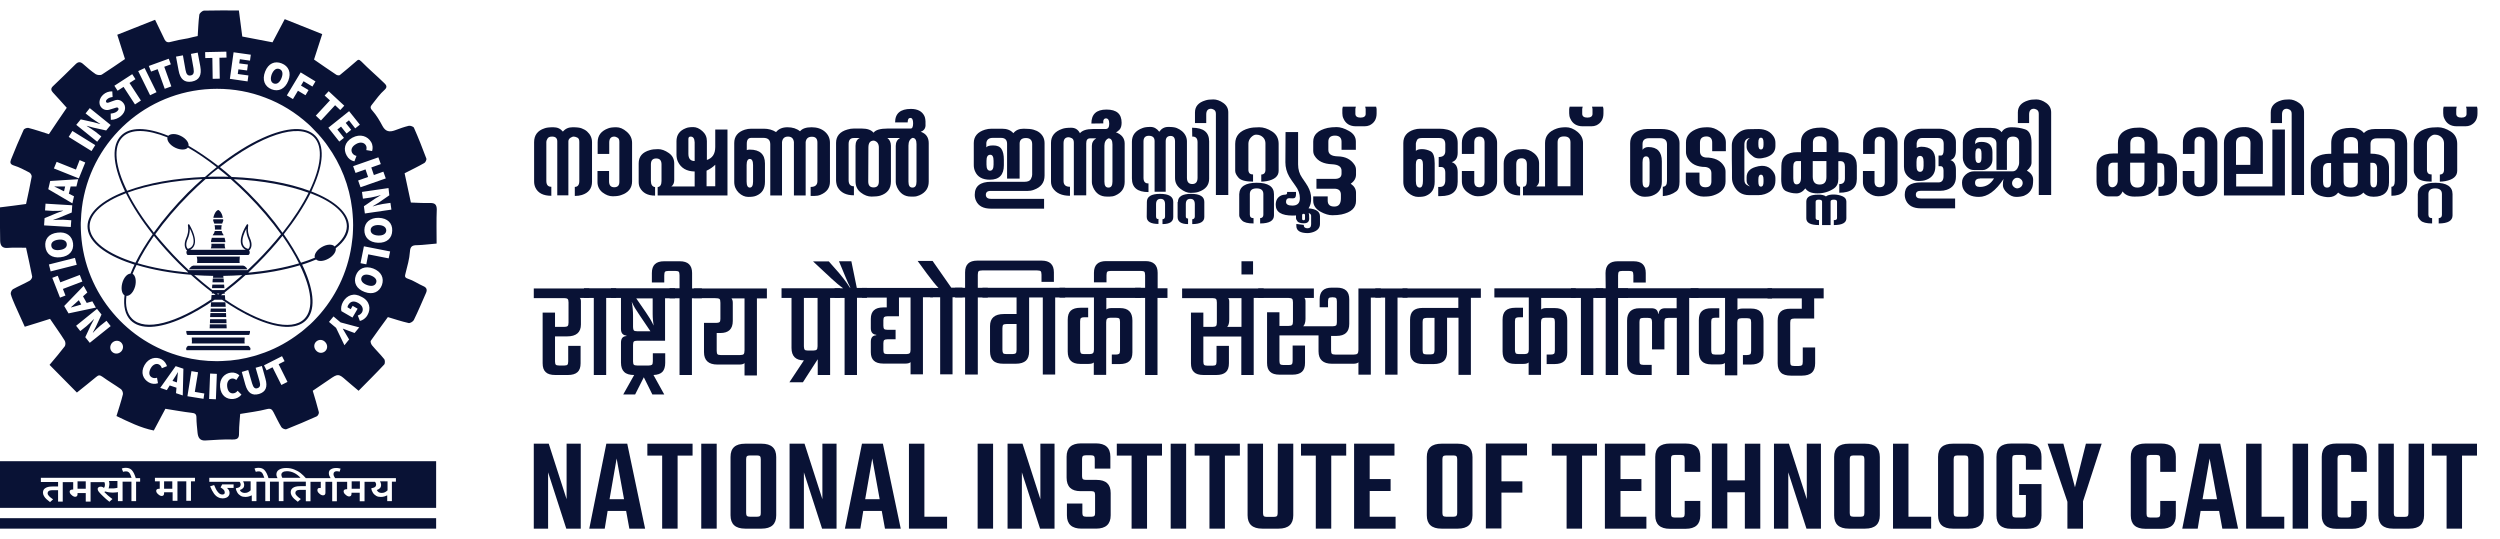 <?xml version="1.0" encoding="utf-8"?>
<!-- Generator: Adobe Illustrator 27.3.1, SVG Export Plug-In . SVG Version: 6.00 Build 0)  -->
<svg version="1.1" id="Layer_1" xmlns="http://www.w3.org/2000/svg" xmlns:xlink="http://www.w3.org/1999/xlink" x="0px" y="0px"
	 viewBox="0 0 1554 335" style="enable-background:new 0 0 1554 335;" xml:space="preserve">
<style type="text/css">
	.st0{fill:none;}
	.st1{fill:#091235;}
</style>
<path class="st0" d="M145.4,111.3c3.1,2.7,6.1,5.6,9.1,8.5c8,8,15.2,16.4,21.1,24.7c6.8-8.6,12.3-17.1,16.2-24.9
	C179.5,115.2,163.4,112.1,145.4,111.3z"/>
<path class="st0" d="M135.6,109.8c2.1,0,4.2,0,6.4,0.1c-2.1-1.8-4.2-3.6-6.4-5.2c-2.1,1.7-4.2,3.4-6.4,5.2
	C131.4,109.9,133.5,109.8,135.6,109.8z"/>
<path class="st0" d="M94.9,145.6c-6.8-8.6-12.5-17.3-16.6-25.5c-14,5.3-22.6,12.6-22.6,20.6c0,9.1,11.1,17.2,28.4,22.6
	C87,157.6,90.6,151.6,94.9,145.6z"/>
<path class="st0" d="M154.8,154.3c0.7-1,1.1-2.8-0.3-5.9c-0.6-1.4-1.4-3.4-1.3-6.3c-1.3,2.3-3,6.4-2.2,9.3c0.4,1.5,1.4,2.5,2.9,3.1
	C154.2,154.7,154.5,154.6,154.8,154.3z"/>
<path class="st0" d="M135.6,183.1c0.3-0.2,0.5-0.4,0.8-0.6h-1.6C135.1,182.7,135.4,182.9,135.6,183.1z"/>
<path class="st0" d="M131.5,182.5c0-0.3,0-0.6,0.1-0.8c-4.3-3.3-8.7-6.9-13-10.8c-12.4-1-23.9-3.1-33.8-6.1
	c-0.9,1.9-1.8,3.7-2.5,5.5c1.8,1,2.5,4.3,1.6,7.8c-1,3.6-3.3,6.1-5.4,5.9c-0.7,6.1,0.4,11,3.5,14.2c8.1,8.1,27.6,2.7,49.2-12
	c0.1-0.9,0.1-1.8,0.2-2.7h2.5c-0.4-0.3-0.8-0.6-1.2-0.9L131.5,182.5L131.5,182.5z"/>
<path class="st0" d="M185.9,163.7c-2.7-5.4-6.2-11.2-10.3-17.1c-4.6,5.7-9.7,11.4-15.2,16.9c-2,2-4,3.9-6,5.7c0,0.1,0,0.2,0,0.2
	C166.2,168.4,176.8,166.4,185.9,163.7z"/>
<path class="st0" d="M159.5,162.6c5.6-5.6,10.7-11.4,15.3-17c-5.9-8.2-13-16.6-21.2-24.8c-3.4-3.4-6.7-6.5-10.1-9.5
	c-2.6-0.1-5.2-0.1-7.8-0.1s-5.3,0-7.8,0.1c-3.4,3-6.8,6.2-10.1,9.5c-8.2,8.2-15.3,16.6-21.2,24.8c4.6,5.7,9.7,11.4,15.3,17
	c1.8,1.8,3.7,3.6,5.5,5.3H154C155.8,166.2,157.7,164.4,159.5,162.6z M135,130.9c0.2-0.2,0.4-0.3,0.7-0.4c0.2,0.1,0.5,0.3,0.7,0.4
	c1.4,1.1,2,3.1,2.3,4.5h-5.9C133,134,133.6,132,135,130.9z M132.6,136.3h6.1c0.1,0.5,0.1,0.8,0.1,0.8c-0.3,0.7-0.5,1.3-0.7,1.9h-4.9
	c-0.2-0.6-0.4-1.2-0.7-1.9C132.5,137.2,132.5,136.8,132.6,136.3z M137.6,142.7h-4c0.1-0.7,0-1.6-0.2-2.7h4.5
	C137.6,141,137.6,142,137.6,142.7z M132.5,145.7c0,0,0.7-0.6,1-2.1h4.3c0.3,1.4,1,2.1,1,2.1c0.1,0.2,0.2,0.4,0.3,0.6h-6.8
	C132.3,146.1,132.4,145.9,132.5,145.7z M131.7,147.8h7.9c0.5,1.4,0.6,2.2,0.5,2.7h-9C131.1,150,131.2,149.2,131.7,147.8z
	 M131.5,151.5h8.3c-0.1,1.5,0.1,2.4,0.4,2.9h-9C131.4,153.9,131.6,153,131.5,151.5z M116.7,158.5c0,0-0.1-0.1-0.2-0.2
	c-0.4-0.4-1-1.3-0.1-2.7c-0.3-0.1-0.5-0.3-0.7-0.6c-0.7-1-1.5-3.2,0.2-7.1c0.7-1.6,1.6-4.1,1-7.9c0-0.3,0.1-0.5,0.3-0.6
	c0.2-0.1,0.4,0,0.6,0.2c0.2,0.3,4.6,7.3,3.3,12.2c-0.4,1.6-1.3,2.8-2.8,3.5h34.6c-1.5-0.8-2.5-1.9-2.9-3.5
	c-1.3-4.9,3.3-11.9,3.5-12.2c0.1-0.2,0.4-0.3,0.6-0.2c0.2,0.1,0.3,0.4,0.3,0.6c-0.6,3.7,0.3,6.3,1,7.9c1.8,3.8,0.9,6.1,0.2,7.1
	c-0.2,0.3-0.4,0.5-0.7,0.6c0.9,1.4,0.2,2.3-0.1,2.7c-0.1,0.1-0.2,0.2-0.2,0.2H116.7z M148.9,163.6h-26.5c0.1-0.7,0.2-1.8,0-2.9
	c-0.1-0.4-0.2-0.8-0.3-1.1h-0.3h27.6h-0.3c-0.2,0.4-0.3,0.7-0.3,1.1C148.7,161.7,148.8,162.9,148.9,163.6z M117.4,167.4
	c0.3-0.7,0.9-1.3,1.7-1.9l1-0.4h31.1l1,0.4c0.8,0.6,1.3,1.3,1.7,1.9H117.4z"/>
<path class="st0" d="M120.1,151.5c0.8-3-0.9-7-2.2-9.3c0.1,2.8-0.7,4.9-1.3,6.3c-1.4,3.1-0.9,4.9-0.3,5.9c0.2,0.3,0.6,0.4,0.9,0.3
	C118.8,153.9,119.8,152.9,120.1,151.5z"/>
<path class="st0" d="M116.8,169.5c0-0.1,0-0.2,0-0.2c-2-1.9-4-3.8-6-5.7c-5.5-5.5-10.6-11.2-15.2-16.9c-4.1,5.9-7.6,11.6-10.3,17.1
	C94.4,166.4,105.1,168.4,116.8,169.5z"/>
<path class="st0" d="M152.6,170.9c-4.3,3.9-8.6,7.5-13,10.8c0,0.3,0,0.6,0.1,0.8h-1.2c-0.4,0.3-0.8,0.6-1.2,0.9h2.5
	c0.1,0.9,0.1,1.9,0.2,2.7c21.6,14.7,41.1,20.1,49.2,12c6-6,4.5-18.4-2.7-33.4C176.5,167.8,165,169.9,152.6,170.9z"/>
<path class="st0" d="M125.8,111.3c-18,0.8-34.1,3.9-46.4,8.4c3.9,7.8,9.4,16.3,16.2,24.9c6-8.3,13.1-16.7,21.1-24.7
	C119.7,116.9,122.8,114,125.8,111.3z"/>
<path class="st0" d="M127.3,110c2.4-2.1,4.9-4.2,7.3-6.1c-6.1-4.7-12.1-8.8-17.9-12.2c-1.3,1.6-4.7,1.7-7.9,0.1
	c-3.3-1.6-5.3-4.4-4.8-6.4c-12.4-5.1-22.6-5.5-27.9-0.2c-6,6-4.5,18.5,2.7,33.4C92.1,113.7,109.1,110.7,127.3,110z"/>
<path class="st0" d="M192.9,120.1c-4.1,8.2-9.7,16.9-16.6,25.5c4.2,6,7.9,12,10.7,17.7c3.1-1,5.9-2,8.6-3.1c-0.6-2,1.2-4.8,4.3-6.6
	c3.2-1.8,6.6-2,8-0.4c4.8-3.8,7.5-8,7.5-12.5C215.5,132.7,206.9,125.4,192.9,120.1z"/>
<path class="st0" d="M192.3,118.6c7.3-14.9,8.8-27.3,2.7-33.4c-9.2-9.2-33.3-0.9-58.4,18.7c2.4,1.9,4.9,4,7.3,6.1
	C162.2,110.7,179.1,113.7,192.3,118.6z"/>
<path class="st0" d="M120.6,171c3.7,3.3,7.5,6.4,11.2,9.3h7.5c3.7-2.9,7.5-6,11.2-9.3c-3.9,0.3-7.8,0.4-11.8,0.5
	c0,0.4,0.1,0.8,0.1,1.2h-6.6c0-0.4,0.1-0.8,0.1-1.2C128.4,171.5,124.5,171.3,120.6,171z M139.5,179.1h-7.7c0.1-0.7,0.1-1.5,0.2-2.2
	h7.3C139.3,177.6,139.4,178.3,139.5,179.1z M139,173.1c0.1,0.8,0.1,1.6,0.2,2.4h-7.1c0.1-0.8,0.1-1.6,0.2-2.4H139z"/>
<path class="st0" d="M219.3,145.5c0.1-1.9,0.2-3.7,0.2-5.6c0-2.2-0.1-4.5-0.3-6.7c-0.1-1.1-0.2-2.2-0.3-3.2
	c-1.7-14.6-7.1-28.1-15.3-39.4c-0.7-1-1.5-2.1-2.3-3.1c-2.2-2.8-4.6-5.4-7.1-7.9c-0.9-0.9-1.9-1.8-2.8-2.7
	c-7.7-6.9-16.7-12.5-26.5-16.2l0,0c-9.3-3.6-19.5-5.5-30-5.5c-40.5,0-74.3,28.4-82.7,66.4l0,0c-1.1,5-1.7,10.1-1.9,15.3
	c0,1-0.1,1.9-0.1,2.9c0,1.9,0.1,3.8,0.2,5.7c1.2,18.6,8.5,35.6,19.8,49c11,13.1,26,22.7,43,27.2c0.3,0.1,0.6,0.2,0.8,0.2
	c6.7,1.7,13.6,2.6,20.8,2.6h0.3c1.1,0,2.1,0,3.1-0.1c6.8-0.3,13.4-1.3,19.7-3.1c0.5-0.1,0.9-0.3,1.4-0.4c1.6-0.6,3.4-1.2,5.3-1.8
	c7.8-2.9,15.1-7,21.6-12c0.9-0.7,1.9-1.5,2.8-2.2c2.6-2.2,5.1-4.5,7.4-6.9c1-1,1.9-2,2.8-3.1c10.7-12.5,17.8-28.1,19.8-45.4
	C219.1,148.2,219.2,146.8,219.3,145.5z M155.4,217.6v0.1h-0.1h-39.4h-0.1v-0.1c-0.1-0.2-0.4-0.8,0-1.5c0.2-0.3,0.5-0.7,0.9-1.1h37.7
	c0.5,0.4,0.8,0.8,0.9,1.1C155.8,216.8,155.6,217.4,155.4,217.6z M140.3,191.9c0,0.7,0.1,1.4,0.1,2.1h-9.7c0-0.7,0.1-1.3,0.1-2.1
	H140.3z M131,190.7c0.1-0.9,0.1-1.9,0.2-2.8h8.9c0.1,1,0.1,1.9,0.2,2.8H131z M140.5,194.6c0,0.9,0.1,1.7,0.1,2.5h-10
	c0-0.8,0.1-1.6,0.1-2.5H140.5z M140.7,198.4c0,0.9,0.1,1.8,0.1,2.5h-10.3c0-0.8,0.1-1.6,0.1-2.5H140.7z M140.8,201.6
	c0,1,0.1,1.9,0.1,2.5h-10.6c0-0.6,0-1.5,0.1-2.5H140.8z M155.4,205.7v0.8l-0.3,1.3c-0.1,0.1-0.3,0.3-0.4,0.4h-38.2
	c-0.1-0.1-0.3-0.2-0.4-0.4l-0.3-1.3v-0.8H155.4z M152.1,213.5h-32.9c0-0.3,0.2-1.4,0-3.7h32.9C151.9,212.1,152,213.2,152.1,213.5z
	 M208.5,154.3c0.4,2-1.4,4.6-4.4,6.4c-3.1,1.8-6.4,2-7.8,0.6c-1.1,0.5-2.3,1-3.5,1.4c-1.7,0.6-3.4,1.2-5.2,1.8
	c0.3,0.7,0.7,1.4,1,2.1c6.8,15,7.3,26.6,1.4,32.5c-5.9,5.9-17.4,5.4-32.5-1.4c-6.3-2.9-12.9-6.7-19.7-11.4h-4.6
	c-6.7,4.6-13.3,8.5-19.7,11.4c-15,6.8-26.6,7.3-32.5,1.4c-3.4-3.4-4.7-8.7-3.8-15.5c-1.7-1.1-2.3-4.3-1.4-7.6
	c0.9-3.4,3.1-5.9,5.1-5.9c0.5-1.1,0.9-2.3,1.5-3.5c0.3-0.7,0.7-1.4,1-2.1c-1.8-0.6-3.5-1.1-5.2-1.8c-15.5-5.8-24-13.6-24-22
	c0-8.2,8.3-15.9,23.3-21.7c-0.4-0.7-0.7-1.5-1-2.2c-6.8-15-7.3-26.6-1.4-32.5c5.5-5.5,15.8-5.4,29.3,0.1c1.4-1.4,4.6-1.5,7.8,0.1
	c3.2,1.6,5.1,4.2,4.8,6.1c6,3.5,12.2,7.7,18.4,12.5c9.5-7.4,19-13.3,27.8-17.4c15-6.8,26.6-7.3,32.5-1.4s5.4,17.4-1.4,32.5
	c-0.3,0.7-0.7,1.5-1,2.2c15,5.8,23.3,13.5,23.3,21.7C216.8,145.5,213.9,150.2,208.5,154.3z"/>
<path class="st1" d="M149.2,159.5h0.3h-27.6h0.3c0.2,0.4,0.3,0.7,0.3,1.1c0.2,1.1,0.1,2.3,0,2.9H149c-0.1-0.7-0.2-1.8,0-2.9
	C148.9,160.2,149,159.9,149.2,159.5z"/>
<path class="st1" d="M154.5,215h-37.7c-0.5,0.4-0.8,0.8-0.9,1.1c-0.4,0.7-0.1,1.3,0,1.5v0.1h0.1h39.4h0.1v-0.1
	c0.1-0.2,0.4-0.8,0-1.5C155.2,215.8,154.9,215.4,154.5,215z"/>
<path class="st1" d="M119.2,209.8c0.2,2.3,0.1,3.4,0,3.7h32.9c-0.1-0.3-0.2-1.4,0-3.7H119.2z"/>
<path class="st1" d="M115.8,206.5l0.3,1.3c0.1,0.1,0.3,0.3,0.4,0.4h38.2c0.1-0.1,0.3-0.2,0.4-0.4l0.3-1.3v-0.8h-39.6
	C115.8,205.7,115.8,206.5,115.8,206.5z"/>
<path class="st1" d="M130.3,204.1h10.6c0-0.6,0-1.5-0.1-2.5h-10.4C130.4,202.6,130.4,203.5,130.3,204.1z"/>
<path class="st1" d="M130.6,197.1h10c0-0.8-0.1-1.6-0.1-2.5h-9.7C130.7,195.5,130.7,196.4,130.6,197.1z"/>
<path class="st1" d="M130.5,200.9h10.3c0-0.8-0.1-1.6-0.1-2.5h-10.1C130.5,199.3,130.5,200.1,130.5,200.9z"/>
<path class="st1" d="M130.8,193.9h9.7c0-0.7-0.1-1.3-0.1-2.1H131C130.9,192.6,130.8,193.3,130.8,193.9z"/>
<path class="st1" d="M131.2,187.9c-0.1,1-0.1,1.9-0.2,2.8h9.3c-0.1-0.9-0.1-1.9-0.2-2.8H131.2z"/>
<path class="st1" d="M131.8,179.1h7.7c-0.1-0.7-0.1-1.5-0.2-2.2H132C131.9,177.6,131.8,178.3,131.8,179.1z"/>
<path class="st1" d="M132.1,175.5h7.1c-0.1-0.8-0.1-1.6-0.2-2.4h-6.7C132.2,173.9,132.1,174.7,132.1,175.5z"/>
<path class="st1" d="M152.2,165.5l-1-0.4h-31.1l-1,0.4c-0.8,0.6-1.3,1.3-1.7,1.9h36.4C153.5,166.8,153,166.1,152.2,165.5z"/>
<path class="st1" d="M140.1,154.4c-0.3-0.5-0.5-1.4-0.4-2.9h-8.3c0.1,1.5-0.1,2.4-0.4,2.9H140.1z"/>
<path class="st1" d="M140.1,150.5c0-0.5-0.1-1.3-0.5-2.7h-7.9c-0.5,1.4-0.6,2.2-0.5,2.7H140.1z"/>
<path class="st1" d="M138.8,145.7c0,0-0.7-0.6-1-2.1h-4.3c-0.3,1.4-1,2.1-1,2.1c-0.1,0.2-0.2,0.4-0.3,0.6h6.8
	C138.9,146.1,138.8,145.9,138.8,145.7z"/>
<path class="st1" d="M133.4,140c0.2,1.1,0.3,2,0.2,2.7h4c-0.1-0.7,0-1.6,0.2-2.7H133.4z"/>
<path class="st1" d="M138.1,139c0.2-0.6,0.4-1.2,0.7-1.9c0,0,0-0.3-0.1-0.8h-6.1c-0.1,0.5-0.1,0.8-0.1,0.8c0.3,0.7,0.5,1.3,0.7,1.9
	H138.1z"/>
<path class="st1" d="M136.3,130.9c-0.2-0.2-0.4-0.3-0.7-0.4c-0.2,0.1-0.5,0.3-0.7,0.4c-1.4,1.1-2,3.1-2.3,4.5h5.9
	C138.3,134,137.7,132,136.3,130.9z"/>
<path class="st1" d="M193.5,119c0.4-0.7,0.7-1.5,1-2.2c6.8-15,7.3-26.6,1.4-32.5c-5.9-5.9-17.4-5.4-32.5,1.4
	c-8.9,4-18.4,10-27.8,17.4c-6.2-4.8-12.4-9-18.4-12.5c0.3-2-1.7-4.6-4.8-6.1c-3.1-1.6-6.4-1.5-7.8-0.1c-13.5-5.5-23.9-5.6-29.3-0.1
	c-5.9,5.9-5.4,17.4,1.4,32.5c0.3,0.7,0.7,1.5,1,2.2c-15,5.8-23.3,13.5-23.3,21.7c0,8.4,8.5,16.2,24,22c1.7,0.6,3.4,1.2,5.2,1.8
	c-0.3,0.7-0.7,1.4-1,2.1c-0.5,1.2-1,2.4-1.5,3.5c-2,0-4.2,2.5-5.1,5.9s-0.3,6.5,1.4,7.6c-0.8,6.8,0.4,12,3.8,15.5
	c5.9,5.9,17.4,5.4,32.5-1.4c6.3-2.9,12.9-6.7,19.7-11.4h4.6c6.7,4.6,13.3,8.5,19.7,11.4c15,6.8,26.6,7.3,32.5,1.4
	c5.9-5.9,5.4-17.4-1.4-32.5c-0.3-0.7-0.7-1.4-1-2.1c1.8-0.6,3.5-1.1,5.2-1.8c1.2-0.5,2.4-0.9,3.5-1.4c1.5,1.4,4.7,1.2,7.8-0.6
	c3-1.7,4.8-4.4,4.4-6.4c5.4-4.2,8.2-8.8,8.2-13.6C216.8,132.5,208.5,124.8,193.5,119z M195.1,85.2c6,6,4.5,18.5-2.7,33.4
	c-13.2-4.9-30.2-7.9-48.4-8.6c-2.4-2.1-4.9-4.2-7.3-6.1C161.8,84.3,185.8,76,195.1,85.2z M138.9,172.7c0-0.4-0.1-0.8-0.1-1.2
	c4-0.1,7.9-0.2,11.8-0.5c-3.7,3.3-7.5,6.4-11.2,9.3h-7.5c-3.7-2.9-7.5-6-11.2-9.3c3.9,0.3,7.8,0.4,11.8,0.5c0,0.4-0.1,0.8-0.1,1.2
	H138.9z M117.3,167.9c-1.8-1.7-3.7-3.5-5.5-5.3c-5.6-5.6-10.7-11.4-15.3-17c5.9-8.2,13-16.6,21.2-24.8c3.4-3.4,6.7-6.5,10.1-9.5
	c2.6-0.1,5.2-0.1,7.8-0.1c2.6,0,5.3,0,7.8,0.1c3.4,3,6.8,6.2,10.1,9.5c8.2,8.2,15.3,16.6,21.2,24.8c-4.6,5.7-9.7,11.4-15.3,17
	c-1.8,1.8-3.7,3.6-5.5,5.3H117.3z M95.7,146.6c4.6,5.7,9.7,11.4,15.2,16.9c2,2,4,3.9,6,5.7c0,0.1,0,0.2,0,0.2
	c-11.7-1.1-22.4-3.1-31.4-5.8C88.1,158.3,91.6,152.5,95.7,146.6z M95.6,144.6c-6.8-8.6-12.3-17.1-16.2-24.9
	c12.2-4.5,28.4-7.5,46.4-8.4c-3.1,2.7-6.1,5.6-9.1,8.5C108.7,127.9,101.6,136.2,95.6,144.6z M160.4,163.5
	c5.5-5.5,10.6-11.2,15.2-16.9c4.1,5.9,7.6,11.6,10.3,17.1c-9.1,2.7-19.7,4.7-31.4,5.8c0-0.1,0-0.2,0-0.2
	C156.4,167.4,158.4,165.5,160.4,163.5z M154.5,119.9c-3-3-6-5.8-9.1-8.5c18,0.8,34.1,3.9,46.4,8.4c-3.9,7.8-9.4,16.3-16.2,24.9
	C169.6,136.2,162.5,127.9,154.5,119.9z M142,109.9c-2.1-0.1-4.2-0.1-6.4-0.1s-4.2,0-6.4,0.1c2.1-1.8,4.2-3.6,6.4-5.2
	C137.7,106.4,139.9,108.1,142,109.9z M76.2,85.2c5.3-5.3,15.4-4.8,27.9,0.2c-0.5,2,1.5,4.8,4.8,6.4s6.7,1.5,7.9-0.1
	c5.8,3.3,11.8,7.4,17.9,12.2c-2.4,1.9-4.9,4-7.3,6.1c-18.2,0.7-35.2,3.7-48.4,8.6C71.6,103.6,70.1,91.2,76.2,85.2z M55.7,140.7
	c0-8,8.6-15.3,22.6-20.6c4.1,8.2,9.7,16.9,16.6,25.5c-4.2,6-7.9,12-10.7,17.7C66.8,157.9,55.7,149.8,55.7,140.7z M131.5,183.4
	c-0.1,0.9-0.1,1.9-0.2,2.7c-21.6,14.7-41.1,20.1-49.2,12c-3.2-3.2-4.3-8.1-3.5-14.2c2.1,0.2,4.4-2.3,5.4-5.9
	c0.9-3.5,0.2-6.8-1.6-7.8c0.7-1.8,1.6-3.7,2.5-5.5c9.9,3,21.5,5.1,33.8,6.1c4.3,3.9,8.6,7.5,13,10.8c0,0.3,0,0.6-0.1,0.8h1.2
	c0.4,0.3,0.8,0.6,1.2,0.9L131.5,183.4L131.5,183.4z M135.6,183.1c-0.3-0.2-0.5-0.4-0.8-0.6h1.6C136.2,182.7,135.9,182.9,135.6,183.1
	z M189.2,198.2c-8.1,8.1-27.6,2.7-49.2-12c-0.1-0.9-0.1-1.8-0.2-2.7h-2.5c0.4-0.3,0.8-0.6,1.2-0.9h1.2c0-0.3,0-0.6-0.1-0.8
	c4.3-3.3,8.7-6.9,13-10.8c12.4-1,23.9-3.1,33.8-6.1C193.7,179.7,195.2,192.1,189.2,198.2z M208,153.2c-1.4-1.6-4.8-1.5-8,0.4
	c-3.1,1.8-4.9,4.6-4.3,6.6c-2.7,1.1-5.5,2.2-8.6,3.1c-2.9-5.7-6.5-11.7-10.7-17.7c6.8-8.6,12.5-17.3,16.6-25.5
	c14,5.3,22.6,12.6,22.6,20.6C215.5,145.2,212.8,149.4,208,153.2z"/>
<path class="st1" d="M154.7,158.3c0.4-0.4,1-1.3,0.1-2.7c0.3-0.1,0.5-0.3,0.7-0.6c0.7-1,1.6-3.2-0.2-7.1c-0.7-1.6-1.6-4.1-1-7.9
	c0-0.3-0.1-0.5-0.3-0.6s-0.5,0-0.6,0.2c-0.2,0.3-4.8,7.3-3.5,12.2c0.4,1.6,1.4,2.8,2.9,3.5h-34.6c1.4-0.8,2.4-1.9,2.8-3.5
	c1.3-4.9-3.2-11.9-3.3-12.2c-0.1-0.2-0.4-0.3-0.6-0.2s-0.3,0.4-0.3,0.6c0.6,3.7-0.3,6.3-1,7.9c-1.7,3.8-0.8,6.1-0.2,7.1
	c0.2,0.3,0.4,0.5,0.7,0.6c-0.9,1.4-0.2,2.3,0.1,2.7c0.1,0.1,0.2,0.2,0.2,0.2h37.8C154.5,158.5,154.6,158.4,154.7,158.3z
	 M116.4,154.3c-0.6-1-1.1-2.8,0.3-5.9c0.6-1.4,1.3-3.4,1.3-6.3c1.2,2.3,2.9,6.4,2.2,9.3c-0.4,1.5-1.3,2.5-2.8,3.1
	C117,154.7,116.6,154.6,116.4,154.3z M153.8,154.6c-1.6-0.6-2.5-1.6-2.9-3.1c-0.8-3,1-7,2.2-9.3c-0.1,2.8,0.7,4.9,1.3,6.3
	c1.4,3.1,0.9,4.9,0.3,5.9C154.5,154.6,154.2,154.7,153.8,154.6z"/>
<path class="st1" d="M110.1,236.5c0.1-1.6,0.4-3.5,0.5-5.1h-0.1c-0.8,1.4-1.8,3.1-2.7,4.4l-0.6,1l2.7,0.9L110.1,236.5z"/>
<path class="st1" d="M170.2,51.9c1.9,0.7,3.7-0.6,4.8-3.4c1.1-2.8,0.6-4.9-1.3-5.6c-1.9-0.7-3.6,0.4-4.8,3.3
	C167.9,49,168.3,51.2,170.2,51.9z"/>
<path class="st1" d="M235.4,139.9c-3-0.1-5,1.1-5,3.1c-0.1,2,1.8,3.3,4.8,3.4c3,0.1,4.8-1.1,4.9-3.1
	C240.1,141.3,238.4,140,235.4,139.9z"/>
<path class="st1" d="M267.1,126.2c-4,0.1-8.1-0.2-11.7-0.3c-1.4-6.6-2.7-12.4-3.9-18.2c4.1-2.1,8.3-4.1,12.3-6.4
	c0.7-0.4,1.5-2.1,1.2-2.8c-2.4-6.4-4.9-12.8-7.7-19.1c-0.3-0.7-2.2-1.4-3.2-1.2c-2.9,0.7-5.7,1.7-8.6,2.8c-3.3,1.2-5.8,0.9-7.7-2.6
	c-1.8-3.4-3.8-6.8-6.3-9.6c-1.6-1.7-1.3-2.6-0.2-3.9c2.5-3.1,4.8-6.5,7.8-9.1c2-1.8,0.8-3.1-0.1-4c-4.7-4.6-9.8-8.9-14.4-13.6
	c-1.6-1.6-2.1-1.1-3.3,0c-3.3,2.9-6.7,5.7-10.1,8.5c-0.4,0.3-1.6,0.1-2.1-0.2c-4.6-3.1-9.2-6.2-13.9-9.5c1.5-4.8,3.2-9.9,5.1-15.8
	c-7.8-3.1-15.7-6.3-23.3-9.3c-2.9,5.5-5.3,10.1-7.6,14.4c-6.7-1.3-12.9-2.5-18.8-3.6c-0.7-5.5-1.4-10.8-2.1-16.2
	c-7.3,0-14.5-0.1-21.6,0.1c-1.1,0-2.9,1.6-3,2.6c-0.6,4.4-0.7,9-1,13.2c-2,0.4-4,0.9-6,1.4c-3.9,0.6-7.7,1.4-11.5,2.4
	c-1.1,0.2-2.2,0-3-1.5c-1.9-3.8-3.7-7.7-6-12.4c-7.8,3.1-15.6,6.2-23.5,9.3c1.7,5.5,3.3,10.5,4.8,15.1c-5,3.4-9.6,6.6-14.3,9.6
	c-0.9,0.6-2.9,0.4-3.9-0.2c-2.8-1.9-5.3-4.1-7.8-6.3c-1.7-1.5-3-1.5-4.6,0c-4.7,4.7-9.5,9.3-14.3,13.9c-1.4,1.4-1,2.6,0.1,3.8
	c2.9,3.2,5.8,6.3,8.6,9.5c-3.8,5.5-7.5,11-11.1,16.4c-4.4-1.4-8.5-2.8-12.8-3.9c-0.8-0.2-2.6,0.5-2.9,1.2C11.9,86.8,9.3,93,6.8,99.3
	c-0.7,1.8-0.4,2.9,1.9,3.6c3.3,1,6.4,2.7,9.5,4.3c0.8,0.4,1.6,1.8,1.5,2.6c-1,5.7-2.3,11.3-3.5,17C11,127.5,6,128.2,0,128.9
	c0,6.8-0.1,13.9,0.1,20.9c0.1,2.7,1.2,4.6,4.6,4.3c3.8-0.3,7.6-0.1,11.5-0.1c1.3,6.1,2.7,12,3.8,17.9c0.1,0.8-0.8,2.2-1.6,2.6
	c-3.4,1.9-7,3.4-10.4,5.3c-0.8,0.5-1.5,2.2-1.3,3c0.6,2.3,1.7,4.6,2.6,6.8c2,4.6,4.2,9.2,6.1,13.5c5.8-1.8,10.8-3.3,15.7-4.9
	c3.2,4.8,6.3,9,9.1,13.5c0.6,0.9,0.6,2.7,0.1,3.5c-2.8,3.7-5.8,7.2-9.5,11.6c5.6,5.6,11.2,11.3,17,17.2c4.6-3.7,8.3-6.6,12-9.7
	c1.5-1.3,2.3-1.2,3.9-0.1c3.7,2.7,7.7,5,11.5,7.7c0.8,0.6,1.4,2.3,1.2,3.2c-1.1,4.5-2.6,8.9-4,13.5c7.5,3.6,15.1,7.4,23.2,9
	c2.6-5,5-9.4,7.2-13.5c5.8,0.9,11,1.9,16.3,2.5c2,0.2,3,0.7,3,2.9c0,3.2,0.4,6.3,0.7,9.5c0.3,2.8,1.3,5,4.8,4.8
	c5.7-0.3,11.3-0.8,17-0.6c4.1,0.1,4-1.9,4-4.8c0-3.8,0.5-7.7,0.7-11.1c5.8-1,11.3-1.6,16.6-3c2.4-0.6,3.2,0.2,4.1,1.9
	c1.6,3.1,3.1,6.3,4.9,9.3c0.5,0.8,2.3,1.6,3.1,1.3c6.4-2.5,12.6-5.2,18.9-8c0.7-0.3,1.5-1.9,1.3-2.6c-1.1-4.5-2.5-8.9-3.8-13.3
	c3.6-2.5,7-4.7,10.3-7c5.3-3.7,5.8-3.7,10.4,0.4c2.5,2.2,5.1,4.3,7.8,6.6c5.6-5.7,10.9-10.9,15.9-16.3c0.6-0.6,0.6-2.7,0-3.4
	c-2.4-3-5.1-5.6-7.5-8.5c-0.6-0.7-1.2-2.3-0.8-2.9c3.5-5,7.1-9.9,10.6-14.7c4.3,1.3,8.5,2.7,12.9,3.7c0.9,0.2,2.7-0.9,3.2-1.8
	c2.7-5.5,5.1-11.2,7.6-16.9c0.9-2,0.4-3.4-1.8-4.3c-3.2-1.4-6.1-3.5-9.3-4.5c-2.5-0.8-2-1.8-1.6-3.5c1.1-4.4,2.4-8.8,2.7-13.3
	c0.2-3.5,1.6-4.1,4.5-4.1c4-0.1,7.9-0.7,12.1-1c0-7.2-0.2-14.3,0.1-21.4C271.4,126.9,270.1,126.1,267.1,126.2z M242,121.4l-6.8,4.7
	l-3.5,2.1v0.1c1.7-0.5,4.2-1.2,6.2-1.5l4.8-0.7l0.6,4.2l-16.5,2.4l-0.6-4.5l6.9-4.7l3.5-2.1v-0.1c-1.8,0.5-4.2,1.2-6.2,1.5l-4.8,0.7
	l-0.6-4.2l16.5-2.4L242,121.4z M236.7,102l-5.9,2.1l1.6,4.7l5.9-2.1l1.5,4.2l-15.7,5.5l-1.5-4.2l6.2-2.2l-1.6-4.7l-6.2,2.2l-1.5-4.2
	l15.7-5.5L236.7,102z M230.7,88.3c1.1,1.9,1.1,4,0.6,5.6l-3.6-0.6c0.2-1.1,0.3-2-0.3-3c-1-1.7-3.4-2.3-6-0.8
	c-2.7,1.5-3.5,3.6-2.5,5.5c0.6,1.1,1.7,1.7,2.7,1.9l-1.3,3.4c-2.1-0.4-3.8-1.7-4.8-3.6c-2.1-3.7-1.5-8.3,3.5-11.1
	C224,82.9,228.6,84.7,230.7,88.3z M223.7,77.5l-2.9,2.3l-3.9-5l-2,1.6l3.4,4.3l-2.9,2.3l-3.4-4.3l-2.3,1.8l4.1,5.2l-2.9,2.3
	l-6.8-8.6L217,69.1L223.7,77.5z M201.8,59.4l2.5-2.7l9.7,9l-2.5,2.7l-3.2-3l-8.8,9.5l-3.2-3l8.8-9.5L201.8,59.4z M196.1,50.6
	l-1.9,3.2l-5.5-3.3l-1.6,2.7l4.7,2.8l-1.9,3.2l-4.7-2.8l-3.1,5.2l-3.8-2.3l8.6-14.3L196.1,50.6z M164.8,44.5c2-5.1,6-6.8,10.3-5.1
	s6.1,5.7,4.1,10.8s-6.1,7-10.4,5.3C164.5,53.8,162.8,49.6,164.8,44.5z M145.2,32.5l10.7,1.5l-0.5,3.7l-6.3-0.9l-0.4,2.6l5.4,0.7
	l-0.5,3.7l-5.4-0.7l-0.4,2.9l6.6,0.9l-0.5,3.7l-11-1.6L145.2,32.5z M140.7,32.1l0.1,3.7l-4.4,0.1l0.2,13l-4.4,0.1L132,36l-4.4,0.1
	l-0.1-3.7L140.7,32.1z M113.7,34.4l1.6,9c0.5,2.9,1.5,3.8,3.2,3.5s2.3-1.5,1.8-4.4l-1.6-9l4.2-0.8l1.6,8.5c1,5.6-0.6,8.6-5.2,9.5
	c-4.6,0.8-7.3-1.4-8.3-7l-1.6-8.5L113.7,34.4z M104.9,36.5l1.3,3.5l-4.1,1.5l4.4,12.2l-4.1,1.5L98,43l-4.1,1.5L92.5,41L104.9,36.5z
	 M89.9,42.3l7.4,15l-4,1.9l-7.4-15L89.9,42.3z M82.2,46.1l2,3.1l-3.7,2.4l7.1,10.9l-3.7,2.4L76.8,54l-3.7,2.4l-2-3.1L82.2,46.1z
	 M64.2,58.8c1.4-1.3,3.5-2.1,5.6-2l0.2,3.5c-1.4,0.2-2.4,0.5-3.3,1.3c-0.8,0.7-1.1,1.4-0.6,2s1.4,0.2,2.9-0.4l2-0.7
	c2.1-0.8,3.9-0.5,5.5,1.3c1.9,2.1,1.8,5.6-1.3,8.3c-1.6,1.4-3.9,2.4-6.3,2.4l-0.1-3.9c1.5-0.1,3.1-0.6,4-1.4c1-0.9,1.1-1.6,0.6-2.1
	c-0.5-0.6-1.3-0.2-2.8,0.3l-2,0.6c-1.8,0.7-4,0.6-5.6-1.2C61.1,64.7,61.5,61.2,64.2,58.8z M50.2,74.2l8.1,1.8l3.9,1.1l0.1-0.1
	c-1.5-1-3.7-2.3-5.3-3.5l-3.8-3l2.6-3.3l13,10.5L66,81.1l-8.1-1.8L54,78.2l-0.1,0.1c1.6,1,3.7,2.3,5.3,3.5l3.8,3l-2.6,3.3l-13-10.5
	L50.2,74.2z M45,81.4l14.2,8.8l-2.3,3.7l-14.2-8.8L45,81.4z M35.2,100.6l12,4.8l2.3-5.9L53,101l-4,9.9l-15.5-6.2L35.2,100.6z
	 M31.2,112.5l17.4-1.1l-1.1,4.5h-3.6l-1.1,4.5L46,122l-1,4.4l-15-8.8L31.2,112.5z M27.7,135.6l7.7-3.2l3.8-1.4v-0.1
	c-1.8,0.1-4.3,0.3-6.4,0.2l-4.8-0.3l0.3-4.2l16.6,1l-0.3,4.5l-7.7,3.2l-3.8,1.4v0.1c1.9-0.1,4.3-0.3,6.4-0.2l4.8,0.3l-0.3,4.2
	l-16.6-1L27.7,135.6z M28.2,153.3c-0.6-4.6,2.1-8.1,7.6-8.7c5.4-0.7,9,2,9.6,6.6c0.6,4.6-2.3,8.1-7.7,8.7
	C32.2,160.6,28.7,157.9,28.2,153.3z M30.4,164.4l16.2-4.1l1.1,4.3l-16.2,4.1L30.4,164.4z M32.5,172.7l3.4-1.3l1.6,4.1l12.1-4.6
	l1.6,4.1l-12.1,4.6l1.6,4.1l-3.4,1.3L32.5,172.7z M39.9,190.2L52,177.7l2.3,4.1l-2.7,2.4l2.3,4.1l3.5-1l2.2,3.9l-17,3.6L39.9,190.2z
	 M55.8,213.1l-2.8-3.5l3.5-7.5l1.9-3.6l-0.1-0.1c-1.3,1.3-3,3.1-4.6,4.4l-3.8,3l-2.6-3.3l13-10.5l2.8,3.5l-3.5,7.6l-1.9,3.6l0.1,0.1
	c1.3-1.4,3-3.1,4.6-4.4l3.8-3l2.6,3.3L55.8,213.1z M75.5,218.3c-1.5,1.7-3.9,2-5.6,0.6s-1.8-3.8-0.4-5.6c1.5-1.7,3.9-2,5.6-0.6
	C76.8,214.2,76.9,216.6,75.5,218.3z M98.9,226.6c-1.6-0.9-3.8-0.2-5.2,2.3c-1.4,2.6-1.1,4.7,0.7,5.7c1.1,0.6,2.2,0.5,3.2,0.2
	l0.6,3.4c-1.9,0.7-3.9,0.5-5.7-0.5c-3.5-2-5.3-6-2.7-10.7c2.6-4.6,7.2-5.5,10.7-3.6c1.8,1,2.8,2.7,3.3,4.2l-3.2,1.3
	C100.3,227.9,99.8,227.1,98.9,226.6z M113.6,245.8l-4.2-1.4l0.3-3.4l-4.2-1.4l-1.8,2.9l-4.1-1.4l9.6-13.5l4.8,1.6L113.6,245.8z
	 M126.5,247.9l-10-1.6l2.5-15.6l4.1,0.7l-2,12.2l5.9,1L126.5,247.9z M134.2,248.2L130,248l0.6-15.8l4.2,0.2L134.2,248.2z M145,248
	c-4,0.4-7.7-2-8.2-7.4c-0.5-5.3,2.9-8.6,6.9-9c2.1-0.2,3.9,0.6,5.1,1.7l-1.9,2.9c-0.8-0.6-1.7-1-2.7-0.9c-1.8,0.2-3.3,2-3,4.9
	c0.3,3,1.8,4.5,3.8,4.3c1.2-0.1,2.1-0.8,2.7-1.6l2.4,2.4C148.8,246.9,147,247.8,145,248z M161,244.9c-4.3,1.2-7-0.6-8.5-5.8
	l-2.2-7.9l4-1.2l2.4,8.3c0.8,2.7,1.8,3.5,3.3,3c1.6-0.5,2.1-1.7,1.3-4.4l-2.4-8.3l3.9-1.1l2.2,7.9
	C166.5,240.6,165.2,243.6,161,244.9z M174.9,239.3l-5.5-11l-3.7,1.9l-1.6-3.1l11.2-5.7l1.6,3.1l-3.7,1.9l5.5,11L174.9,239.3z
	 M202,218.4c-1.7,1.4-4.1,1.2-5.6-0.6c-1.5-1.7-1.4-4.2,0.3-5.6c1.7-1.4,4.1-1.2,5.6,0.6C203.8,214.5,203.7,217,202,218.4z
	 M199.2,194.9c-0.9,1-1.8,2.1-2.8,3.1c-2.3,2.5-4.8,4.8-7.4,6.9c-0.9,0.8-1.8,1.5-2.8,2.2c-6.5,5-13.8,9.1-21.6,12
	c-1.8,0.6-3.6,1.2-5.3,1.8c-0.5,0.2-0.9,0.3-1.4,0.4c-6.3,1.8-12.9,2.9-19.7,3.1c-1,0-2.1,0.1-3.1,0.1h-0.3
	c-7.2,0-14.1-0.9-20.8-2.6c-0.3-0.1-0.6-0.1-0.8-0.2c-17-4.5-32-14.1-43-27.2c-11.4-13.4-18.6-30.4-19.8-49
	c-0.1-1.9-0.2-3.7-0.2-5.7c0-1,0-1.9,0.1-2.9c0.2-5.3,0.8-10.4,1.9-15.3l0,0c8.3-38,42.2-66.4,82.7-66.4c10.6,0,20.7,1.9,30,5.5l0,0
	c9.9,3.7,18.8,9.3,26.5,16.2c1,0.9,1.9,1.7,2.8,2.7c2.5,2.5,4.9,5.1,7.1,7.9c0.8,1,1.6,2,2.3,3.1c8.2,11.4,13.6,24.8,15.3,39.4
	c0.1,1.1,0.2,2.1,0.3,3.2c0.2,2.2,0.3,4.4,0.3,6.7c0,1.9-0.1,3.7-0.2,5.6c-0.1,1.4-0.2,2.7-0.4,4C217,166.7,209.9,182.4,199.2,194.9
	z M220.4,207l-3.5-1.3c-1.2-0.5-2.4-0.9-3.7-1.4l-0.1,0.1c0.7,1.2,1.3,2.2,2,3.4l1.9,3.2l-2.9,3.6l-5.2-10.8l-4.4-3.7l2.8-3.4
	l4.4,3.7l11.6,3.1L220.4,207z M228.4,195.9c-1.2,2.1-3,3.2-4.7,3.6l-1.3-3.4c1-0.3,1.9-0.8,2.6-1.9c1.1-1.9,0.4-4.3-2.2-5.8
	c-2.7-1.6-4.9-1.3-6.4,1.3c-0.2,0.4-0.4,0.9-0.4,1.3l2,1.2l1.2-2.1l3.1,1.8l-3.2,5.5l-6.9-4c-0.4-1.6-0.1-3.9,1.1-5.9
	c2.4-4,6.7-5.8,11.6-2.9C229.9,187.1,230.7,192,228.4,195.9z M237.4,177.2c-1.6,4.3-5.6,6.2-10.7,4.3c-5.2-1.9-7.1-5.9-5.5-10.3
	c1.6-4.3,5.7-6.2,10.8-4.3C237.1,168.9,238.9,172.9,237.4,177.2z M241.6,160.6l-12.7-2.5l-1.2,6.2l-3.6-0.7l2.1-10.5l16.3,3.2
	L241.6,160.6z M243.8,143.4c-0.1,4.6-3.3,7.7-8.8,7.5s-8.6-3.4-8.5-8s3.5-7.6,8.9-7.5C241,135.6,244,138.8,243.8,143.4z"/>
<path class="st1" d="M48.1,187.4c-1.2,1.1-2.8,2.5-4,3.6l0.1,0.1c1.7-0.5,3.6-1.1,5.2-1.5l1.1-0.3l-1.5-2.7L48.1,187.4z"/>
<path class="st1" d="M230.4,171.2c-2.8-1-5-0.5-5.7,1.3c-0.7,1.9,0.7,3.7,3.5,4.7s4.9,0.5,5.6-1.4
	C234.5,174,233.3,172.3,230.4,171.2z"/>
<path class="st1" d="M41.5,151.6c-0.2-2-2.3-3-5.3-2.6s-4.6,1.8-4.3,3.8c0.2,2,2.1,3,5.1,2.6C40.1,155.1,41.8,153.6,41.5,151.6z"/>
<path class="st1" d="M39.2,115.9c-1.6,0-3.7,0-5.4,0v0.1c1.6,0.7,3.4,1.6,4.9,2.4l1.1,0.5l0.7-3H39.2z"/>
<rect y="322.1" class="st1" width="271.1" height="6.5"/>
<rect x="218.6" y="299.2" class="st1" width="5.1" height="4.6"/>
<path class="st1" d="M150.2,305.9c0.5,0.3,1.1,0.5,1.8,0.5c0.8,0,1.5-0.1,2.1-0.4s1.2-0.7,1.7-1.2v-5.6h-4.7
	c0.2,0.4,0.4,0.7,0.5,1.1s0.2,0.8,0.2,1.2c0,1.5-0.9,2.5-2.7,3.1C149.3,305.2,149.7,305.6,150.2,305.9z"/>
<path class="st1" d="M175.5,297h2.7h0.9h7.7c-1.2-1.3-2.5-2.3-3.9-3s-2.9-1.1-4.5-1.1c-1.2,0-2,0.2-2.6,0.6s-0.9,0.9-0.9,1.6
	c0,0.4,0.1,0.7,0.2,1C175.2,296.5,175.4,296.8,175.5,297z"/>
<path class="st1" d="M235.3,305.9c0.5,0.3,1.1,0.5,1.8,0.5c0.8,0,1.5-0.1,2.1-0.4s1.2-0.7,1.7-1.2v-5.6h-4.7
	c0.2,0.4,0.4,0.7,0.5,1.1s0.2,0.8,0.2,1.2c0,1.5-0.9,2.5-2.7,3.1C234.5,305.2,234.9,305.6,235.3,305.9z"/>
<rect x="48.2" y="299.2" class="st1" width="5.1" height="4.6"/>
<path class="st1" d="M67.4,303.5c0.4,0.1,0.7,0.1,1.1,0.1s0.8,0,1.2,0c0.6,0,1.2,0,1.7-0.1s1.1-0.1,1.6-0.3V299h-5.3
	c0.1,0.2,0.2,0.5,0.2,0.8c0.1,0.3,0.1,0.7,0.1,1.1c0,0.5-0.1,1-0.2,1.4C67.8,302.9,67.7,303.2,67.4,303.5z"/>
<path class="st1" d="M0,315.7h271.1v-29H0V315.7z M145.3,303.3h-2.7c-0.7,0-1.2,0-1.5,0c0.5,0.4,0.9,0.9,1.2,1.5
	c0.3,0.5,0.4,1.1,0.4,1.7c0,0.7-0.2,1.3-0.6,1.8c-0.4,0.5-0.9,0.9-1.5,1.1s-1.3,0.4-2.1,0.4c-1,0-2-0.2-2.9-0.7
	c-0.9-0.4-1.8-1.2-2.6-2.3c-0.8-1.1-1.6-2.6-2.4-4.5l2.5-0.8c0.8,2,1.5,3.4,2.4,4.4c0.8,1,1.7,1.5,2.7,1.5c0.4,0,0.8-0.1,1.1-0.3
	c0.3-0.2,0.4-0.6,0.4-1c0-0.6-0.2-1.2-0.7-1.7s-1.1-1-1.9-1.4l1-1.9h7.1v2.2L145.3,303.3L145.3,303.3z M130.1,297H145h0.7h16.4h2.2
	c-0.3-0.9-0.6-1.7-0.9-2.3c-0.3-0.6-0.7-1.1-1.1-1.3c-0.4-0.3-0.9-0.4-1.5-0.4c-0.3,0-0.7,0-1,0.1s-0.6,0.1-0.8,0.2l-0.8-2.1
	c0.4-0.1,0.8-0.2,1.2-0.3c0.4-0.1,0.9-0.1,1.4-0.1c0.7,0,1.3,0.1,1.9,0.3c0.6,0.2,1.1,0.5,1.6,1s0.9,1.1,1.4,2
	c0.4,0.8,0.8,1.8,1.2,3.1h2.7h0.9h2c-0.2-0.4-0.4-0.8-0.5-1.1c-0.1-0.4-0.2-0.8-0.2-1.2c0-1.2,0.5-2.2,1.6-2.9
	c1.1-0.7,2.5-1.1,4.5-1.1c1.8,0,3.4,0.3,4.9,0.9s2.9,1.3,4.1,2.3c1.2,0.9,2.2,2,3.2,3.1h4.9h0.9h9.6c-0.3-0.5-0.6-1-0.8-1.5
	c-0.2-0.6-0.3-1.1-0.3-1.6c0-1.1,0.4-1.9,1.3-2.4c0.8-0.5,1.9-0.8,3.1-0.8c0.6,0,1.1,0,1.6,0.1s0.9,0.2,1.3,0.3l-0.6,1.9
	c-0.6-0.2-1.2-0.3-1.8-0.3c-0.7,0-1.2,0.2-1.5,0.5s-0.5,0.7-0.5,1.3c0,0.4,0.1,0.8,0.3,1.3c0.2,0.4,0.4,0.8,0.7,1.2h3.2h0.9H229h0.9
	h16.2v2.2h-2.5v12.1h-2.9v-3.6c-0.6,0.3-1.2,0.5-1.8,0.7c-0.7,0.2-1.4,0.3-2.2,0.3c-1.1,0-2.1-0.2-2.9-0.7c-0.8-0.5-1.5-1.1-2-1.9
	s-0.9-1.7-1-2.8c1-0.2,1.8-0.4,2.3-0.8s0.7-0.9,0.7-1.5c0-0.3-0.1-0.7-0.2-0.9c-0.1-0.3-0.3-0.6-0.5-0.8H230h-0.9h-2.5v12.1h-3v-5.3
	h-5.1v0.6c0,0.6-0.1,1-0.4,1.3c-0.3,0.3-0.7,0.4-1.1,0.4c-0.4,0-0.7-0.1-1.1-0.3c-0.4-0.2-0.8-0.5-1.1-0.8c-0.4-0.3-0.7-0.7-0.9-1
	c-0.2-0.4-0.3-0.7-0.3-1.1s0.1-0.6,0.4-0.9c0.2-0.2,0.7-0.4,1.4-0.4h0.4v-4.6h-3h-0.9h-2.5v12.1h-2.9v-12.1h-4.2v6.8
	c0,1-0.5,1.6-1.5,1.6c-0.4,0-0.8-0.1-1.2-0.3c-0.4-0.2-0.8-0.5-1.1-0.8c-0.4-0.3-0.7-0.7-0.9-1c-0.2-0.4-0.3-0.7-0.3-1.1
	s0.1-0.7,0.3-1s0.7-0.4,1.4-0.4h0.4v-3.8h-3h-0.9H193v12.1h-2.9v-7.1h-2.5c-1,0-1.7,0-2.2,0.1s-0.9,0.2-1.2,0.5
	c-0.4,0.3-0.6,0.7-0.6,1.3c0,0.6,0.3,1.2,0.9,1.8c0.6,0.6,1.4,1.3,2.5,2l-1.9,1.7c-0.8-0.6-1.5-1.2-2.2-1.8c-0.7-0.6-1.2-1.3-1.6-2
	c-0.4-0.7-0.6-1.4-0.6-2.1c0-0.5,0.1-1,0.3-1.5c0.2-0.4,0.5-0.8,0.9-1.1c0.5-0.4,1.1-0.7,1.9-0.9c0.7-0.2,1.7-0.3,3-0.3h3.3v-2.8
	h-10.5h-0.9h-2.5v12.1h-2.9v-12.1h-2.1h-0.9h-2.5v12.1h-2.9v-12.1h-2.1h-3.4v12.1h-2.9v-3.6c-0.6,0.3-1.2,0.5-1.8,0.7
	c-0.7,0.2-1.4,0.3-2.2,0.3c-1.1,0-2.1-0.2-2.9-0.7c-0.8-0.5-1.5-1.1-2-1.9s-0.9-1.7-1-2.8c1-0.2,1.8-0.4,2.3-0.8s0.7-0.9,0.7-1.5
	c0-0.3-0.1-0.7-0.2-0.9c-0.1-0.3-0.3-0.6-0.5-0.8h-2.4H145h-14.9V297z M96.1,297h17.5h7.6v2.2h-2.5v12.1h-2.9v-12.1h-2.1h-3.4v12.1
	h-3V306H102v0.6c0,0.6-0.1,1-0.4,1.3s-0.7,0.4-1.1,0.4s-0.7-0.1-1.1-0.3c-0.4-0.2-0.8-0.5-1.1-0.8c-0.4-0.3-0.7-0.7-0.9-1
	c-0.2-0.4-0.3-0.7-0.3-1.1s0.1-0.6,0.4-0.9c0.2-0.2,0.7-0.4,1.4-0.4h0.4v-4.6h-3V297H96.1z M25.4,297h16.9h16.6h0.9h18.9h0.9h2.2
	c-0.3-0.9-0.6-1.7-0.9-2.3c-0.3-0.6-0.7-1.1-1.1-1.3c-0.4-0.3-0.9-0.4-1.5-0.4c-0.3,0-0.7,0-1,0.1s-0.6,0.1-0.8,0.2l-0.8-2.1
	c0.4-0.1,0.8-0.2,1.2-0.3c0.4-0.1,0.9-0.1,1.4-0.1c0.7,0,1.3,0.1,1.9,0.3c0.6,0.2,1.1,0.5,1.6,1s0.9,1.1,1.4,2
	c0.4,0.8,0.8,1.8,1.2,3.1h2.7v2.2h-2.5v12.1h-2.9v-12.1h-2.1h-0.9h-2.5v12.1h-2.9v-5.6c-0.5,0.1-1,0.2-1.5,0.2s-1,0.1-1.6,0.1
	c-0.9,0-1.8-0.1-2.6-0.2c-0.8-0.1-1.5-0.3-2-0.5c-0.2,0.1-0.5,0.2-0.8,0.3c0.7,0.7,1.4,1.4,2.3,2.2c0.9,0.7,1.8,1.5,2.8,2.2
	l-1.9,1.7c-1.4-1.1-2.7-2.2-3.8-3.3c-1.1-1.1-2-1.9-2.6-2.7c-0.4-0.5-0.6-0.8-0.7-1.1c-0.1-0.3-0.2-0.6-0.2-0.8c0-0.4,0.1-0.7,0.4-1
	c0.3-0.3,0.8-0.5,1.5-0.5c0.8,0,1.5,0.3,2,0.8c0.2-0.3,0.4-0.6,0.5-1s0.1-0.8,0.1-1.1c0-0.3,0-0.6-0.1-0.8c-0.1-0.3-0.1-0.5-0.2-0.7
	h-5.2h-0.9h-2.5v12.1h-3v-5.3h-5.1v0.6c0,0.6-0.1,1-0.4,1.3c-0.3,0.3-0.7,0.4-1.1,0.4c-0.4,0-0.7-0.1-1.1-0.3
	c-0.4-0.2-0.8-0.5-1.1-0.8c-0.4-0.3-0.7-0.7-0.9-1c-0.2-0.4-0.3-0.7-0.3-1.1s0.1-0.6,0.4-0.9c0.2-0.2,0.7-0.4,1.4-0.4h0.4v-4.6h-3
	H39v12.1h-2.9v-7.1h-2.5c-1,0-1.7,0-2.2,0.1s-0.9,0.2-1.2,0.5c-0.4,0.3-0.6,0.7-0.6,1.3c0,0.6,0.3,1.2,0.9,1.8
	c0.6,0.6,1.4,1.3,2.5,2l-1.9,1.7c-0.8-0.6-1.5-1.2-2.2-1.8c-0.7-0.6-1.2-1.3-1.6-2s-0.6-1.4-0.6-2.1c0-0.5,0.1-1,0.3-1.5
	s0.5-0.8,0.9-1.1c0.5-0.4,1.1-0.7,1.9-0.9c0.7-0.2,1.7-0.3,3-0.3h3.3v-2.8H25.4V297z"/>
<rect x="102" y="299.2" class="st1" width="5.1" height="4.6"/>
<g>
	<g>
		<g>
			<path class="st1" d="M352.2,275.8h8.8v52.8h-9l-11.3-35v35h-8.9v-52.8h9.3l11.1,34.5V275.8z"/>
			<path class="st1" d="M391.2,328.6l-2-11h-11.5l-1.8,11h-9.6l10.6-52.8h13l11.1,52.8H391.2z M378.9,310.3h9l-4.6-25.3L378.9,310.3
				z"/>
			<path class="st1" d="M430.5,275.8v7.4h-9.3v45.4h-9.6v-45.4h-9.2v-7.4H430.5z"/>
			<path class="st1" d="M435.9,275.8h9.6v52.8h-9.6V275.8z"/>
			<path class="st1" d="M463.2,275.8h10.2c6.1,0,9.1,2.8,9.1,8.3v36.2c0,5.5-3,8.3-9.1,8.3h-10.2c-6.1,0-9.1-2.8-9.1-8.3V284
				C454.1,278.5,457.1,275.8,463.2,275.8z M472.9,318.9v-33.5c0-0.9-0.2-1.5-0.5-1.8s-0.9-0.5-1.8-0.5h-4.4c-0.9,0-1.6,0.2-1.9,0.5
				s-0.5,0.9-0.5,1.8v33.5c0,0.9,0.2,1.5,0.5,1.8s1,0.5,1.9,0.5h4.4c0.9,0,1.5-0.2,1.8-0.5C472.8,320.4,472.9,319.8,472.9,318.9z"/>
			<path class="st1" d="M511.2,275.8h8.8v52.8h-9l-11.3-35v35h-8.9v-52.8h9.3l11.1,34.5V275.8z"/>
			<path class="st1" d="M550.1,328.6l-2-11h-11.5l-1.8,11h-9.6l10.6-52.8h13l11.1,52.8H550.1z M537.8,310.3h9l-4.6-25.3L537.8,310.3
				z"/>
			<path class="st1" d="M574.6,321.2h14.1v7.4H565v-52.8h9.6V321.2L574.6,321.2z"/>
			<path class="st1" d="M607.7,275.8h9.6v52.8h-9.6V275.8z"/>
			<path class="st1" d="M646.7,275.8h8.8v52.8h-9l-11.3-35v35h-8.9v-52.8h9.3l11.1,34.5L646.7,275.8L646.7,275.8z"/>
			<path class="st1" d="M680.7,318.9v-11.3c0-0.9-0.2-1.5-0.5-1.8s-0.9-0.5-1.8-0.5h-6.8c-5.7,0-8.6-2.8-8.6-8.4v-13
				c0-5.5,3-8.3,9-8.3h9.2c6,0,9,2.8,9,8.3v7.4h-9.7v-6c0-0.9-0.2-1.5-0.5-1.8s-0.9-0.5-1.8-0.5H675c-0.9,0-1.6,0.2-1.9,0.5
				c-0.3,0.3-0.5,0.9-0.5,1.8V296c0,0.9,0.2,1.5,0.5,1.8s1,0.5,1.9,0.5h6.6c5.9,0,8.8,2.7,8.8,8.2v13.8c0,5.5-3,8.3-9.1,8.3h-9
				c-6.1,0-9.1-2.8-9.1-8.3V313h9.6v5.9c0,0.9,0.2,1.5,0.5,1.8s1,0.5,1.9,0.5h3.2c0.9,0,1.5-0.2,1.8-0.5
				C680.6,320.4,680.7,319.8,680.7,318.9z"/>
			<path class="st1" d="M722.3,275.8v7.4H713v45.4h-9.6v-45.4h-9.2v-7.4H722.3z"/>
			<path class="st1" d="M727.7,275.8h9.6v52.8h-9.6V275.8z"/>
			<path class="st1" d="M770.7,275.8v7.4h-9.3v45.4h-9.6v-45.4h-9.2v-7.4H770.7z"/>
			<path class="st1" d="M794.3,275.8h9.6v44.5c0,5.5-3,8.3-9.1,8.3h-10.2c-6.1,0-9.1-2.8-9.1-8.3v-44.5h9.6V319
				c0,0.9,0.2,1.5,0.5,1.8s0.9,0.5,1.8,0.5h4.4c0.9,0,1.6-0.2,1.9-0.5c0.3-0.3,0.5-0.9,0.5-1.8L794.3,275.8L794.3,275.8z"/>
			<path class="st1" d="M836.8,275.8v7.4h-9.3v45.4h-9.6v-45.4h-9.2v-7.4H836.8z"/>
			<path class="st1" d="M851.4,321.2h16.1v7.4h-25.8v-52.8h25.1v7.4h-15.4v14.6h13v7.4h-13L851.4,321.2L851.4,321.2z"/>
			<path class="st1" d="M896,275.8h10.2c6.1,0,9.1,2.8,9.1,8.3v36.2c0,5.5-3,8.3-9.1,8.3H896c-6.1,0-9.1-2.8-9.1-8.3V284
				C886.9,278.5,890,275.8,896,275.8z M905.8,318.9v-33.5c0-0.9-0.2-1.5-0.5-1.8s-0.9-0.5-1.8-0.5H899c-0.9,0-1.6,0.2-1.9,0.5
				c-0.3,0.3-0.5,0.9-0.5,1.8v33.5c0,0.9,0.2,1.5,0.5,1.8s1,0.5,1.9,0.5h4.4c0.9,0,1.5-0.2,1.8-0.5
				C905.6,320.4,905.8,319.8,905.8,318.9z"/>
			<path class="st1" d="M949.2,283.1h-15.9v16.1h13v7h-13v22.3h-9.7v-52.8h25.6L949.2,283.1L949.2,283.1z"/>
			<path class="st1" d="M992.7,275.8v7.4h-9.3v45.4h-9.6v-45.4h-9.2v-7.4H992.7z"/>
			<path class="st1" d="M1007.3,321.2h16.1v7.4h-25.8v-52.8h25.1v7.4h-15.4v14.6h13v7.4h-13L1007.3,321.2L1007.3,321.2z"/>
			<path class="st1" d="M1056.9,293.3h-9.7v-8.2c0-0.9-0.2-1.5-0.5-1.8s-0.9-0.5-1.8-0.5h-3.9c-0.9,0-1.5,0.2-1.8,0.5
				s-0.5,0.9-0.5,1.8v34.3c0,0.9,0.2,1.5,0.5,1.8s0.9,0.5,1.8,0.5h3.9c0.9,0,1.5-0.2,1.8-0.5s0.5-0.9,0.5-1.8v-8h9.7v9
				c0,5.5-3,8.3-9.1,8.3h-9.8c-6.1,0-9.1-2.8-9.1-8.3V284c0-5.5,3-8.3,9.1-8.3h9.8c6.1,0,9.1,2.8,9.1,8.3V293.3z"/>
			<path class="st1" d="M1084.6,275.8h9.6v52.8h-9.6V306h-10.9v22.5h-9.6v-52.8h9.6v22.9h10.9V275.8z"/>
			<path class="st1" d="M1123.1,275.8h8.8v52.8h-9l-11.3-35v35h-8.9v-52.8h9.3l11.1,34.5V275.8z"/>
			<path class="st1" d="M1149.2,275.8h10.2c6.1,0,9.1,2.8,9.1,8.3v36.2c0,5.5-3,8.3-9.1,8.3h-10.2c-6.1,0-9.1-2.8-9.1-8.3V284
				C1140.1,278.5,1143.1,275.8,1149.2,275.8z M1158.9,318.9v-33.5c0-0.9-0.2-1.5-0.5-1.8s-0.9-0.5-1.8-0.5h-4.4
				c-0.9,0-1.6,0.2-1.9,0.5s-0.5,0.9-0.5,1.8v33.5c0,0.9,0.2,1.5,0.5,1.8s1,0.5,1.9,0.5h4.4c0.9,0,1.5-0.2,1.8-0.5
				C1158.7,320.4,1158.9,319.8,1158.9,318.9z"/>
			<path class="st1" d="M1186.3,321.2h14.1v7.4h-23.7v-52.8h9.6V321.2z"/>
			<path class="st1" d="M1213.8,275.8h10.2c6.1,0,9.1,2.8,9.1,8.3v36.2c0,5.5-3,8.3-9.1,8.3h-10.2c-6.1,0-9.1-2.8-9.1-8.3V284
				C1204.7,278.5,1207.8,275.8,1213.8,275.8z M1223.5,318.9v-33.5c0-0.9-0.2-1.5-0.5-1.8s-0.9-0.5-1.8-0.5h-4.4
				c-0.9,0-1.6,0.2-1.9,0.5s-0.5,0.9-0.5,1.8v33.5c0,0.9,0.2,1.5,0.5,1.8s1,0.5,1.9,0.5h4.4c0.9,0,1.5-0.2,1.8-0.5
				C1223.4,320.4,1223.5,319.8,1223.5,318.9z"/>
			<path class="st1" d="M1269,292h-9.7v-6.9c0-0.9-0.2-1.5-0.5-1.8s-0.9-0.5-1.8-0.5h-3.9c-0.9,0-1.5,0.2-1.8,0.5s-0.5,0.9-0.5,1.8
				v34.3c0,0.9,0.2,1.5,0.5,1.8s0.9,0.5,1.8,0.5h3.9c0.9,0,1.5-0.2,1.8-0.5s0.5-0.9,0.5-1.8v-11.7h-4.2v-6.8h13.9v19.5
				c0,5.5-3,8.3-9.1,8.3h-9.8c-6.1,0-9.1-2.8-9.1-8.3V284c0-5.5,3-8.3,9.1-8.3h9.8c6.1,0,9.1,2.8,9.1,8.3L1269,292L1269,292z"/>
			<path class="st1" d="M1294.7,328.6h-9.6v-16.7l-12.3-36.1h9.8l7.2,27.1l6.8-27.1h9.8l-11.6,35.8v17L1294.7,328.6L1294.7,328.6z"
				/>
			<path class="st1" d="M1352.5,293.3h-9.7v-8.2c0-0.9-0.2-1.5-0.5-1.8s-0.9-0.5-1.8-0.5h-3.9c-0.9,0-1.5,0.2-1.8,0.5
				s-0.5,0.9-0.5,1.8v34.3c0,0.9,0.2,1.5,0.5,1.8s0.9,0.5,1.8,0.5h3.9c0.9,0,1.5-0.2,1.8-0.5s0.5-0.9,0.5-1.8v-8h9.7v9
				c0,5.5-3,8.3-9.1,8.3h-9.8c-6.1,0-9.1-2.8-9.1-8.3V284c0-5.5,3-8.3,9.1-8.3h9.8c6.1,0,9.1,2.8,9.1,8.3V293.3z"/>
			<path class="st1" d="M1381.4,328.6l-2-11h-11.5l-1.8,11h-9.6l10.6-52.8h13l11.1,52.8H1381.4z M1369.1,310.3h9l-4.6-25.3
				L1369.1,310.3z"/>
			<path class="st1" d="M1405.8,321.2h14.1v7.4h-23.7v-52.8h9.6V321.2z"/>
			<path class="st1" d="M1425.1,275.8h9.6v52.8h-9.6V275.8z"/>
			<path class="st1" d="M1471.2,293.3h-9.7v-8.2c0-0.9-0.2-1.5-0.5-1.8s-0.9-0.5-1.8-0.5h-3.9c-0.9,0-1.5,0.2-1.8,0.5
				s-0.5,0.9-0.5,1.8v34.3c0,0.9,0.2,1.5,0.5,1.8s0.9,0.5,1.8,0.5h3.9c0.9,0,1.5-0.2,1.8-0.5s0.5-0.9,0.5-1.8v-8h9.7v9
				c0,5.5-3,8.3-9.1,8.3h-9.8c-6.1,0-9.1-2.8-9.1-8.3V284c0-5.5,3-8.3,9.1-8.3h9.8c6.1,0,9.1,2.8,9.1,8.3V293.3z"/>
			<path class="st1" d="M1497.2,275.8h9.6v44.5c0,5.5-3,8.3-9.1,8.3h-10.2c-6.1,0-9.1-2.8-9.1-8.3v-44.5h9.6V319
				c0,0.9,0.2,1.5,0.5,1.8s0.9,0.5,1.8,0.5h4.4c0.9,0,1.6-0.2,1.9-0.5s0.5-0.9,0.5-1.8L1497.2,275.8L1497.2,275.8z"/>
			<path class="st1" d="M1539.7,275.8v7.4h-9.3v45.4h-9.6v-45.4h-9.2v-7.4H1539.7z"/>
		</g>
	</g>
	<g>
		<path class="st1" d="M357.1,116.2c2,0,3-1.2,3-3.7V88.2c0-1.4-0.4-2.3-1.3-2.7c-0.9-0.4-1.6-0.6-2.2-0.6s-1.3,0.3-2.1,0.8
			c-0.8,0.6-1.2,1.3-1.2,2.2v33.5h-6.9V87.9c0-2-1.1-3-3.2-3c-1.5,0-2.4,0.4-2.9,1.3c-0.5,0.8-0.7,1.5-0.7,2v24.2
			c0,2.5,1,3.7,3.1,3.7v5.6c-5,0-8.3-1.7-9.9-5.1c-0.5-1.1-0.8-2.3-0.8-3.8V88.4c0-4.3,2.1-7.2,6.4-8.6c1.2-0.5,3.1-0.7,5.6-0.7
			s4.4,0.9,5.9,2.7c1.5-1.8,3.5-2.7,6-2.7c2.6,0,4.5,0.2,5.7,0.7c1.3,0.5,2.4,1.1,3.3,1.9c2,1.8,3.1,4,3.1,6.7V113
			c0,4.1-2.1,6.9-6.3,8.2c-1.3,0.4-2.8,0.6-4.4,0.6v-5.6H357.1z"/>
		<path class="st1" d="M381.9,84.9c-2.1,0-3.2,1.2-3.2,3.7v7.1h-7.2v-7.3c0-4.2,2.2-7,6.5-8.6c1.2-0.5,2.9-0.7,5.1-0.7
			s4.3,0.9,6.5,2.8s3.3,4.2,3.3,6.9v23.9c0,4.2-2.3,7.1-6.9,8.6c-1.3,0.5-3.1,0.7-5.2,0.7s-4.2-0.8-6.3-2.4c-2-1.6-3.1-3.8-3.1-6.4
			v-6.9h7.2v6.4c0,2.5,1.1,3.7,3.2,3.7s3.2-1.1,3.2-3.3V88.2c0-1.4-0.4-2.3-1.3-2.7C383,85.1,382.4,84.9,381.9,84.9z"/>
		<path class="st1" d="M439.2,99.5c3.6-1.1,5.4-3.8,5.4-8.1V80.5h7.6v41h-43.4v-5.2c1.6-0.2,2.4-1.5,2.4-3.8v-10.3
			c0-2.5-1.1-3.7-3.3-3.7s-3.3,1.2-3.3,3.7v10.2c0,2.4,0.9,3.7,2.6,3.9v5.3c-4.6,0-7.7-1.7-9.4-4.9c-0.6-1.1-0.8-2.3-0.8-3.8v-11.3
			c0-4.3,2.3-7,7-8.3c1.3-0.4,3-0.6,5.1-0.6s4.3,0.8,6.6,2.4c2.3,1.6,3.4,3.8,3.4,6.5v10.3c0,1.8-0.6,3.2-1.8,4h14.5v-9.3
			c-5-0.1-8.5-2.1-10.4-6.1c-0.6-1.3-0.9-2.8-0.9-4.4v-8.3c0-3.9,1.9-6.6,5.8-8.1c1.1-0.5,2.7-0.7,4.6-0.7s3.8,0.8,5.7,2.5
			c1.9,1.7,2.8,3.7,2.8,6.2v11.8C439.4,99.5,439.2,99.5,439.2,99.5z M429.3,84.9c-1,0-1.4,0.5-1.4,1.6v9.1c0,3,1.3,4.5,3.9,4.5V88.5
			C431.7,86.1,430.9,84.9,429.3,84.9z M444.6,102.4c-1.5,1.5-3.3,2.7-5.4,3.7v9.7h5.4V102.4z"/>
		<path class="st1" d="M466.1,93c6.2,0,9.4,2.9,9.4,8.6V113c0,4.4-1.8,7.2-5.5,8.7c-1.2,0.5-2.8,0.7-4.9,0.7s-4.1-0.9-5.9-2.6
			c-1.8-1.8-2.8-4-2.8-6.7V88.9c0-4.1,2.2-6.9,6.6-8.3c1.3-0.4,2.6-0.6,4-0.6h7.8c2.9,0,5.4,0.7,7.6,2.1c1.6-2,4-3,7.1-3
			s5.7,0.8,7.8,2.5c1.4-1.7,3.8-2.5,7.2-2.5c3.3,0,6.1,0.9,8.2,2.7c2.1,1.8,3.2,4.1,3.2,6.9V113c0,3.8-2,6.5-5.9,8.1
			c-1.2,0.5-2.4,0.7-3.9,0.7h-2.2v-5.6c2.8,0,4.2-1.2,4.2-3.6v-24c0-2.4-1.1-3.6-3.4-3.6s-3.6,1.1-3.9,3.3v33.2h-7.3V88.3
			c-0.3-2.3-1.5-3.4-3.7-3.4s-3.4,1.2-3.7,3.4v33.2h-7.3V89.7c0-2.7-1.4-4-4.3-4H467c-1.9,0-2.8,1.2-2.8,3.7v3.9
			C464.6,93.1,465.3,93,466.1,93z M464.1,112.9c0,2.5,0.7,3.7,2,3.7s2-1.2,2-3.7v-10.3c0-2.5-0.7-3.8-2-3.8s-2,1.3-2,3.8V112.9z"/>
		<path class="st1" d="M572.3,81.9c3.3,1.1,5,3.5,5,7.1v23.9c0,3.9-1.9,6.8-5.8,8.5c-1.1,0.5-2.3,0.8-3.5,0.8h-1.8
			c-4,0-6.8-2-8.6-5.8c-0.5-1.1-0.8-2.3-0.8-3.5V90.7c0-2.3,0.9-3.9,2.6-4.9h-7.8c1.4,1,2.2,2.7,2.2,4.8v22.2c0,4.5-2.2,7.4-6.6,8.8
			c-1.3,0.4-3.1,0.6-5.4,0.6c-2.3,0-4.5-0.8-6.7-2.5s-3.3-4-3.3-6.9V90.6c0-2.4,0.9-4,2.6-4.8h-3.7c-2.1,0-3.2,1.2-3.2,3.7V112
			c0,2.5,1.1,3.8,3.3,3.8v5.6c-4.9,0-8.2-1.7-10.1-5c-0.6-1.1-0.9-2.5-1-4V88.8c0-4.2,2.4-7,7.1-8.3c1.3-0.4,2.6-0.6,3.9-0.6h5
			c3.5,0,5.9,0.9,7.3,2.6c1.2-1.7,4.1-2.6,8.8-2.6h14.3c1,0,1.5-1.1,1.5-3.3s-0.6-3.3-1.7-3.3s-1.7,0.9-1.7,2.8h-7.8
			c0-5.6,3.3-8.4,9.8-8.4c4.2,0,7,1.5,8.4,4.4c0.5,1,0.8,2.7,0.7,5.1C575.5,79.6,574.4,81.2,572.3,81.9z M539.7,112.8
			c0,2.5,1.1,3.7,3.3,3.7s3.3-1.2,3.3-3.7V91.7c0-2.2-0.9-3.6-2.7-4.2c-0.2-0.1-0.4-0.1-0.4-0.1c-2.3,0-3.4,1.4-3.4,4.3L539.7,112.8
			L539.7,112.8z M564.7,112.9c0,2.5,0.8,3.7,2.5,3.7s2.5-1.2,2.5-3.7V89.6c0-2.6-0.8-3.9-2.5-3.9c-1.6,0.7-2.5,2.3-2.5,4.8V112.9z"
			/>
		<path class="st1" d="M612.8,121.1c0,1.6,1.1,2.5,3.2,2.5h33v6.1h-33c-4.7,0-7.8-1.6-9.3-4.9c-0.5-1.1-0.8-2.3-0.8-3.7
			c0-5.4,3.4-8.1,10.1-8.1h20.9c2,0,3.3-0.6,3.9-1.7c0.6-1.2,0.8-2,0.8-2.7v-19c0-2.5-1.3-3.8-3.9-3.8c-2.6,0-3.9,1.2-3.9,3.5V111
			H626V89.4c0-2.5-1.3-3.7-3.8-3.7h-5.1c-2.3,0-3.7,1-4,3.1v2.8c0.5-0.8,2-1.2,4.3-1.2c2.4,0,4.1,0.7,5.1,2.2s1.5,3.7,1.5,6.8v3.3
			c0,6-2.9,9-8.7,9c-4.6,0-7.7-1.7-9.2-5.2c-0.5-1.1-0.8-2.4-0.8-3.8V88.9c0-4.1,2.4-6.9,7-8.3c1.3-0.4,2.7-0.6,4.1-0.6h6.4
			c3.1,0,5.5,0.9,7.1,2.8c1.5-1.9,3.6-2.8,6.4-2.8c2.7,0,4.7,0.2,6.1,0.6c1.4,0.4,2.5,0.9,3.6,1.7c2.2,1.7,3.3,3.9,3.3,6.7v20.1
			c0,4.4-2.2,7.3-6.7,8.9c-1.3,0.5-2.7,0.7-4.1,0.7h-22.6C613.8,118.6,612.8,119.5,612.8,121.1z M613.2,102.3c0,2.5,0.7,3.8,2.2,3.8
			s2.2-1.3,2.2-3.8V100c0-2.6-0.7-3.9-2.2-3.8s-2.2,1.3-2.2,3.8V102.3z"/>
		<path class="st1" d="M678.4,76.8c0-5.8,3.1-8.7,9.4-8.7c6.3,0,9.4,2.7,9.4,8.2c0,2-0.5,3.5-1.4,4.4s-1.6,1.4-2.2,1.5
			c3.7,1.4,5.5,3.8,5.5,7V113c0,4-1.9,6.8-5.8,8.5c-1.1,0.5-2.3,0.7-3.5,0.7H688c-4,0-6.8-1.9-8.5-5.7c-0.5-1.1-0.8-2.3-0.8-3.5
			V90.7c0-2,0.9-3.6,2.7-4.7h-3.8c-1.6,0-2.4,1-2.4,3.1v32.3h-7.7V88.7c0-1.4-0.4-2.4-1.3-2.8c-0.8-0.4-1.5-0.6-1.9-0.6
			c-2.1,0-3.2,1.2-3.2,3.7v23.5c0,2.4,1.3,3.6,4,3.6v5.6c-5,0-8.6-1.6-10.7-4.8c-0.7-1.1-1.1-2.5-1.1-4V88.8c0-4.2,2.3-7.1,7-8.7
			c1.3-0.5,3.2-0.7,5.6-0.7c2.4,0,4.2,1.1,5.4,3.4c1.4-1.7,4.1-2.6,8-2.6h7.9c1.6,0,2.3-1.1,2.3-3.3c0-2.2-0.7-3.3-2-3.3
			s-1.9,1-1.7,3.1L678.4,76.8L678.4,76.8z M686.5,112.9c0,2.5,0.8,3.7,2.5,3.7s2.5-1.2,2.5-3.7V89.8c0-2.5-0.8-3.8-2.5-3.8
			c-1.7,0.8-2.5,2.4-2.5,4.6V112.9z"/>
		<path class="st1" d="M741,79.4c7.1,0,10.6,2.8,10.6,8.5v23.2c0,4-2.2,6.7-6.7,8.2c-1.2,0.4-2.9,0.6-4.9,0.6s-4.1-0.9-6.3-2.6
			s-3.3-3.9-3.3-6.6V88c0-2.3-0.9-3.5-2.7-3.5c-2,0-3.1,1.1-3.1,3.3v31.4h-6.9V87.7c0-2.2-1.2-3.3-3.6-3.3c-2.2,0-3.3,1.2-3.3,3.5
			v22.6c0,2.4,1,3.6,3.1,3.5v5.4c-6.9,0-10.3-2.8-10.3-8.5V88.1c0-4.1,2.2-6.9,6.6-8.5c1.2-0.5,2.9-0.7,5-0.7s3.9,1,5.4,3
			c1.4-2,3.2-3,5.6-3c2.4,0,4.1,0.2,5.3,0.7s2.2,1.1,3.2,1.9c2.1,1.8,3.1,4,3.1,6.5v22.5c0,2.6,1.1,3.9,3.3,3.9s3.3-1.3,3.3-3.9
			V88.4c0-2.4-1.1-3.6-3.3-3.5L741,79.4L741,79.4z M712.9,125.5c0-3.3,2.7-5,8.2-5s8.2,1.7,8.2,5v9.4c0,2.9-2.2,4.4-6.7,4.4v-3
			c1.1-0.1,1.6-0.7,1.6-1.8V127c0-2.3-0.9-3.4-2.8-3.4c-1.8,0-2.8,1.1-2.8,3.4v7.5c0,0.5,0.1,0.9,0.3,1.2c0.2,0.4,0.6,0.5,1.2,0.4
			v3.1c-4.9,0-7.3-1.5-7.3-4.4L712.9,125.5L712.9,125.5z M732.2,125.5c0-3.3,2.7-5,8.2-5s8.2,1.7,8.2,5v9.4c0,2.9-2.5,4.4-7.5,4.4
			v-3c1.1-0.1,1.6-0.7,1.6-1.8V127c0-2.3-0.9-3.4-2.8-3.4s-2.8,1.1-2.8,3.4v7.5c0,1,0.5,1.4,1.4,1.3v3.5c-4.3,0-6.5-1.5-6.5-4.4
			v-9.4C732,125.5,732.2,125.5,732.2,125.5z"/>
		<path class="st1" d="M752.8,67.6c-2,0-3,1.2-3,3.6v5.3h-7v-6.6c0-3.7,2.1-6.2,6.5-7.5c1.2-0.4,2.8-0.6,4.9-0.6
			c2,0,4.1,0.7,6.2,2.2c2.1,1.5,3.1,3.4,3.1,5.9v51.3h-7.7V70.8c0-1.3-0.4-2.1-1.2-2.6C753.8,67.8,753.2,67.6,752.8,67.6z"/>
		<path class="st1" d="M776,105.5c0,2,1,3,2.9,2.9v4.5c-4.6,0-7.6-0.8-9-2.4s-2.1-3-2.1-4.3V89.4c0-5,2.9-8.2,8.7-9.7
			c1.6-0.4,3.7-0.6,6.3-0.6s5.2,0.9,7.9,2.6s4.1,4.3,4.1,7.7v16.8c0,3.3-2.5,5.5-7.5,6.4c-1.2,0.2-2.4,0.3-3.3,0.3v-4.4
			c1.7-0.1,2.6-1,2.6-3V89.2c0-2.3-1.1-4-3.2-5c-0.7-0.3-1.5-0.5-2.6-0.5s-2.1,0.6-3.2,1.7c-1,1.1-1.6,2.4-1.6,3.9L776,105.5
			L776,105.5z M781.2,113.6c7.1,0,10.7,2.4,10.7,7.1v13.2c0,3.3-2.9,5-8.6,5v-3.3c1.4-0.1,2-0.8,2-2.2v-12.8c0-2.3-1.4-3.5-4.2-3.5
			s-4.2,1.2-4.2,3.5v12.8c0,1.5,0.8,2.2,2.3,2.2v3.3c-3.5,0-5.9-0.6-7.1-1.8c-1.2-1.2-1.8-2.3-1.8-3.2v-13.2
			C770.5,116,774.1,113.6,781.2,113.6z"/>
		<path class="st1" d="M813.4,129.5c4.7,0.4,7.1,2,7.1,5v4.7c0,2.6-1.7,4.4-5,5.3c-0.9,0.2-1.7,0.4-2.5,0.4c-4.8,0-7.2-1.5-7.2-4.5
			v-1.2l4.6,0.6c0,1.4,0.8,2.1,2.3,2.1s2.3-0.8,2.3-2.5v-5.3c0-0.7-0.5-1.3-1.5-1.7c0.2,0.4,0.3,1.6,0.3,3.5s-1.1,2.9-3.2,2.9
			s-3.5-0.4-4.1-1.2s-0.9-1.5-0.9-2.1v-1.6c-0.7,0.1-1.4,0.1-2,0.1c-7.1,0-10.6-2.2-10.6-6.7c0-2.8,1.1-4.7,3.4-5.8
			c0.7-0.3,1.5-0.5,2.4-0.5s1.3-0.4,1.3-1.2c0-0.1,0-0.3-0.1-0.5h5.6v1.5c0,1.7-0.6,2.5-1.9,2.5l-2.4-0.1c-1.2,0-1.9,0.8-1.9,2.3
			s1.3,2.3,3.9,2.3c3.2,0,4.7-1.5,4.7-4.6c0-2.7-0.9-5.3-2.8-7.8c-1.9-2.6-3.1-4.4-3.8-5.6c-1.6-2.8-2.4-5.8-2.4-8.9l0.1-18.8h7.8
			v20.1c0,3.1,0.8,5.9,2.5,8.3c1.7,2.5,2.9,4.2,3.5,5.3c1.4,2.5,2.1,4.9,2.1,7.4C815.1,125.7,814.5,127.8,813.4,129.5z M810.3,136.9
			c0.6,0,0.9-0.3,0.9-0.9v-2.2c0-0.6-0.3-0.9-0.9-0.9c-0.6,0-0.9,0.3-0.9,0.9v2.2C809.4,136.6,809.7,136.9,810.3,136.9z"/>
		<path class="st1" d="M839.6,114.2c2.2,1.5,3.3,3.3,3.3,5.6v5.1c0,4.3-3,7.1-9,8.4c-1.6,0.3-3.4,0.5-5.7,0.5
			c-2.2,0-4.6-0.7-7.2-2.1c-3.1-1.7-4.7-4-4.7-6.9v-2.7h9v2.6c0,2.5,1.4,3.7,4.1,3.7c2.8,0,4.1-1.7,4.1-5.2V121
			c0-2.5-1.4-3.7-4.1-3.7h-11.1v-6.1h11.3c2.9,0,4.3-1.1,4.3-3.3v-1.8c0-2.5-2-3.8-5.9-4c-5.2-0.2-8.8-1.9-10.8-5.2
			c-0.6-0.9-0.9-2-0.9-3.2V88c0-4.3,3-7.1,9-8.5c1.5-0.3,3.4-0.5,5.6-0.5c2.2,0,4.8,0.8,7.6,2.4c2.9,1.6,4.3,3.8,4.3,6.6v5.1h-8.9
			v-5c0-2.5-1.4-3.8-4.1-3.8c-2.8,0-4.1,1.3-4.1,3.8v5.1c0,2.6,1.9,3.9,5.9,4c4.8,0.1,8.2,1.9,10.4,5.3c0.6,0.9,0.9,2,0.9,3.2v2.8
			C842.9,110.8,841.8,112.7,839.6,114.2z"/>
		<path class="st1" d="M855.4,66.3c0.2,0.8,0.3,1.3,0.3,1.4v2.8c0,3.6-1.5,6-4.4,7.4c-0.9,0.4-2,0.6-3.1,0.6h-5.3
			c-3.8,0-6.4-1.6-7.8-4.8c-0.5-1-0.7-2.1-0.7-3.3v-2.7c0-0.1,0.1-0.6,0.3-1.4h8.1c-0.2,0.8-0.3,1.3-0.3,1.4v3
			c0,1.6,1.1,2.4,3.2,2.4c2.1,0,3.2-0.8,3.2-2.3v-3.1c0-0.1-0.1-0.6-0.3-1.4H855.4z"/>
		<path class="st1" d="M880.1,93.8c0.8-0.8,2-1.1,3.8-1.1s3.5,0.4,5.3,1.3s2.6,3.4,2.6,7.6V113c0,4.4-1.8,7.2-5.4,8.7
			c-1.1,0.5-2.8,0.7-4.9,0.7c-2.1,0-4.2-0.9-6.2-2.6c-2-1.8-3-4-3-6.7V88.9c0-4.1,2.2-6.9,6.6-8.3c1.3-0.4,2.6-0.6,4-0.6h11.7
			c7.7,0,11.5,3,11.5,9v5.9c0,3.2-1.2,5.1-3.7,5.9c2.5,0.8,3.7,2.9,3.7,6.2v6c0,5.9-3.5,8.9-10.6,8.9H894v-5.7h1
			c2.3,0,3.4-1.4,3.4-4.3v-4.4c0-2.5-0.9-3.7-2.7-3.7h-1.4v-6.2c2.7,0,4.1-1.2,4.1-3.7v-4.2c0-2.6-1.2-3.9-3.7-3.9h-11
			c-1.5,0-2.5,0.4-2.9,1.3s-0.7,1.6-0.7,2.1L880.1,93.8L880.1,93.8z M882.6,116.6c1.2,0,1.9-1.4,1.9-4.1v-10.3
			c0-2.3-0.7-3.4-2.2-3.4s-2.2,1.1-2.2,3.4v10.3C880.1,115.2,880.9,116.6,882.6,116.6z M919.6,84.9c-2.1,0-3.2,1.2-3.2,3.7v7.1h-7.7
			v-6.9c0-4.3,2.3-7.3,6.9-9c1.3-0.5,3-0.7,5.1-0.7s4.3,1,6.5,2.9c2.3,1.9,3.4,4.2,3.4,6.8v23.9c0,4.2-2.4,7.1-7.1,8.6
			c-1.3,0.5-3,0.7-5.1,0.7s-4.2-0.9-6.4-2.6s-3.3-4-3.3-6.7v-6.4h7.7v6.4c0,2.5,1.1,3.7,3.2,3.7c2.1,0,3.2-1.2,3.2-3.7V88.6
			C922.8,86.2,921.7,84.9,919.6,84.9z"/>
		<path class="st1" d="M956.7,112.4c0,1.4-0.6,2.5-1.7,3.5h5.4v-27c0-4.3,2.4-7.3,7.3-9c1.4-0.5,3.3-0.8,5.7-0.8s4.7,0.9,7.1,2.8
			c2.3,1.9,3.5,4.2,3.5,6.9v32.6h-37.3v-5.3c1.6,0,2.4-1.2,2.4-3.7v-10.3c0-2.5-1.1-3.7-3.3-3.7s-3.3,1.2-3.3,3.7v10.2
			c0,2.5,0.8,3.8,2.4,3.8v5.4c-5,0-8.2-1.8-9.6-5.3c-0.4-1-0.6-2.2-0.6-3.3v-11.3c0-4.1,2.3-6.9,6.8-8.3c1.3-0.4,3.1-0.6,5.4-0.6
			c2.3,0,4.5,0.8,6.6,2.5s3.2,3.8,3.2,6.4L956.7,112.4L956.7,112.4z M976.2,88.5c0-2.5-1.3-3.7-4-3.7s-4,1.2-4,3.7v27.3h8V88.5z"/>
		<path class="st1" d="M996.4,66.3c0.2,0.8,0.3,1.3,0.3,1.4v2.8c0,3.6-1.5,6-4.4,7.4c-0.9,0.4-2,0.6-3.1,0.6h-5.3
			c-3.8,0-6.4-1.6-7.8-4.8c-0.5-1-0.7-2.1-0.7-3.3v-2.7c0-0.1,0.1-0.6,0.3-1.4h8.1c-0.2,0.8-0.3,1.3-0.3,1.4v3
			c0,1.6,1.1,2.4,3.2,2.4c2.1,0,3.2-0.8,3.2-2.3v-3.1c0-0.1-0.1-0.6-0.3-1.4H996.4z"/>
		<path class="st1" d="M1033.6,116.1c1.8-0.1,2.6-1.3,2.6-3.6V89.7c0-2.5-1.5-3.8-4.4-3.8h-6.6c-2.8,0-4.2,1.2-4.2,3.6v3.6
			c0.8-1.1,2.1-1.7,3.6-1.7c5.6,0,8.4,3,8.4,8.9V113c0,4.4-2,7.2-5.9,8.6c-1.2,0.5-2.9,0.7-5,0.7s-4.1-0.9-6-2.6s-2.8-4-2.8-6.7
			V89.1c0-4.1,2.1-6.9,6.5-8.3c1.2-0.4,2.6-0.6,4-0.6h8.9c5.3,0,8.8,1.7,10.5,5.2c0.5,1.1,0.8,2.3,0.8,3.7V113c0,3-0.7,5-2.1,6
			c-2.3,1.7-5.1,2.7-8.3,2.9V116.1z M1021,112.9c0,2.5,0.7,3.7,2.2,3.7c1.5,0,2.2-1.2,2.2-3.7v-12c0-2.5-0.7-3.7-2.2-3.7
			c-1.5,0-2.2,1.2-2.2,3.7V112.9z"/>
		<path class="st1" d="M1056.7,88.7V94c0,2.3,1.2,3.6,3.5,3.9c5.5,0,9.3,1.8,11.4,5.3c0.7,1.1,1,2.3,1,3.6v6c0,4.2-2.6,7.1-7.7,8.7
			c-1.5,0.5-3.5,0.7-6,0.7s-5-0.9-7.4-2.7c-2.4-1.8-3.6-4-3.6-6.7v-5.5h8.5v5.4c0,2.5,1.2,3.7,3.7,3.7s3.7-1.2,3.7-3.7v-5
			c0-2.3-1.2-3.5-3.6-3.9c-5.3,0-9.1-1.8-11.2-5.6c-0.6-1.1-1-2.4-1-3.7v-5.9c0-4.2,2.6-7.1,7.7-8.8c1.5-0.5,3.5-0.7,6-0.7
			s5,0.9,7.4,2.7c2.5,1.8,3.7,4.1,3.7,6.8V94h-8.5v-5.4c0-2.5-1.2-3.8-3.7-3.8C1057.9,84.9,1056.7,86.2,1056.7,88.7z"/>
		<path class="st1" d="M1087.3,80.3l5.7-0.1c4.5,0,7.7,1.7,9.7,5c0.6,1.1,0.9,2.3,0.9,3.6v2c0,3.5-2,5.8-5.9,7
			c-3.4,1-6.1,0.9-7.8-0.4c-2.8-2-4.2-4.1-4.2-6.1v-2.2c0-1.4,0.7-2.5,2-3.3c-2.3,0.3-3.4,1.6-3.4,4.1v21.7c0,1.5,0.4,2.6,1.3,3.2
			s1.6,1,2.1,1c-1.3-0.9-2-2-2-3.4v-2.2c0-3.1,1.8-5.3,5.5-6.4c5.3-1.7,9.2-0.4,11.6,3.8c0.5,0.9,0.8,2,0.8,3.1v1.6
			c0,4.1-2.2,6.9-6.7,8.4c-1.3,0.4-2.6,0.6-3.9,0.6h-5.7c-4.6,0-7.9-2.2-9.8-6.5c-0.6-1.3-0.9-2.7-0.9-4.3c0-1.6,0-3.2,0-4.7
			c0-1.6,0-3.9-0.1-7c0-3.1,0-6,0-8.5c0-2.6,1.1-4.9,3.2-6.9C1081.8,81.3,1084.4,80.3,1087.3,80.3z M1093,89.9c0,2,0.5,3,1.6,3
			s1.6-1,1.6-3v-1.3c0-2-0.5-3-1.6-3s-1.6,1-1.6,3V89.9z M1093,113c0,2,0.5,3,1.6,3s1.6-1,1.6-3v-1.4c0-2-0.5-3-1.6-3s-1.6,1-1.6,3
			V113z"/>
		<path class="st1" d="M1107.3,103.1c0-5.6,3.3-8.5,10-8.5h2.2v-6.4c0-4.3,2.5-7.1,7.5-8.4c1.4-0.3,3.2-0.5,5.3-0.5
			c2.2,0,4.5,0.8,6.9,2.3c2.4,1.6,3.6,3.8,3.6,6.6v6.4h1.4c6.7,0,10,2.8,10,8.5v8.1c0,5.7-3.6,8.6-10.9,8.6v-5.4
			c2.3,0.1,3.5-1.1,3.5-3.5v-7.2c0-2.1-0.7-3.3-2.2-3.5c-0.5-0.1-1.1-0.1-1.9,0v11.1c0,2.7-0.9,4.6-2.8,5.9c-3,2-6.4,3-10.1,3
			s-6.2-1-7.6-3.1c-1.5,2-3.4,3.1-5.6,3.1c-2.3,0-4.4-0.5-6.4-1.4s-3-3.4-3-7.5L1107.3,103.1L1107.3,103.1z M1116.7,114.6
			c1.9,0,2.8-1.4,2.8-4.2v-10.3h-2.3c-1.7,0-2.5,1.2-2.5,3.5v7.2C1114.7,113.4,1115.4,114.6,1116.7,114.6z M1135,122.1
			c1-0.8,2.6-1.2,4.7-1.2s4,0.4,5.6,1.1s2.4,1.8,2.4,3.3v10.4c0,2.8-2.6,4.2-7.8,4.2v-3.1c1.3,0.1,2-0.3,2-1.3v-10.1
			c0-0.9-0.7-1.3-2-1.3c-1.4,0-2,0.4-2,1.2v14.6h-5.3v-14.6c0-0.8-0.7-1.2-2-1.2s-2,0.4-2,1.3v10.1c0,0.9,0.7,1.4,2.1,1.3v3.1
			c-5.3,0-7.9-1.4-7.9-4.2v-10.4c0-2.9,2.5-4.3,7.4-4.3C1132.2,120.9,1133.9,121.3,1135,122.1z M1131.1,84.7c-2.8,0-4.2,1.3-4.2,4
			v5.8h8.5v-5.8C1135.3,86.1,1133.9,84.7,1131.1,84.7z M1131.1,114.7c2.8,0,4.2-1.5,4.2-4.6v-10h-8.5v9.9
			C1126.9,113.2,1128.3,114.7,1131.1,114.7z"/>
		<path class="st1" d="M1168.5,84.9c-2.1,0-3.2,1.2-3.2,3.7v7.1h-7.2v-7.3c0-4.2,2.2-7,6.5-8.6c1.2-0.5,2.9-0.7,5.1-0.7
			s4.3,0.9,6.5,2.8s3.3,4.2,3.3,6.9v23.9c0,4.2-2.3,7.1-6.9,8.6c-1.3,0.5-3.1,0.7-5.2,0.7s-4.2-0.8-6.3-2.4c-2-1.6-3.1-3.8-3.1-6.4
			v-6.9h7.2v6.4c0,2.5,1.1,3.7,3.2,3.7s3.2-1.1,3.2-3.3V88.2c0-1.4-0.4-2.3-1.3-2.7C1169.6,85.1,1169,84.9,1168.5,84.9z"/>
		<path class="st1" d="M1194.2,91.2c5.9,0,8.8,2.8,8.8,8.4v4c0,4-1.9,6.8-5.7,8.2c-1.2,0.5-2.8,0.7-5,0.7c-2.1,0-4.1-0.8-6-2.5
			s-2.8-3.8-2.8-6.4V88.9c0-4.1,2.3-6.9,6.9-8.3c1.3-0.4,2.7-0.6,4.1-0.6h10.4c4.7,0,8.1,1.6,10,4.8c0.6,1,0.9,2.3,0.9,3.6v5.1
			c0,3.3-1.1,5.3-3.4,6h-0.1c2.3,0.7,3.5,2.7,3.5,6v4.4c0,4.1-1.9,6.8-5.8,8.1c-1.2,0.4-2.5,0.6-3.9,0.6H1194
			c-2.1,0-3.1,0.8-3.1,2.4s1,2.4,3.1,2.4h21.3v6.1H1194c-4.6,0-7.7-1.6-9.2-4.8c-0.5-1.1-0.8-2.3-0.8-3.7c0-5.1,3.3-7.6,10-7.6h10.9
			c2.1,0,3.2-1.3,3.2-3.9v-3.4c0-1.9-0.6-2.8-1.9-2.8h-1.2v-6.6h1.4c1.2,0,1.8-1.2,1.8-3.7v-3.5c0-2.5-1.1-3.7-3.4-3.7h-10.2
			c-1.8,0-2.9,1.1-3.2,3.3V92C1192.5,91.4,1193.4,91.2,1194.2,91.2z M1191.3,103.1c0,2.5,0.7,3.7,2.2,3.7s2.2-1.2,2.2-3.7v-2.5
			c0-2.5-0.7-3.7-2.2-3.7s-2.2,1.2-2.2,3.7V103.1z"/>
		<path class="st1" d="M1259.9,106.1c2.6,1.4,3.9,3.3,3.9,5.6c0,2.3-0.2,4-0.7,5.2c-0.5,1.1-1.1,2.1-2,2.9c-0.8,0.8-1.9,1.4-3,1.9
			c-1.2,0.4-2.8,0.7-4.8,0.7s-3.9-0.8-5.7-2.5c-1.8-1.7-2.6-3.3-2.6-4.8c0-1.6,0.1-2.5,0.2-2.8s0.2-0.6,0.2-1
			c-4.9,7.4-10,11.1-15.3,11.1c-4.7,0-7.9-1.6-9.6-4.7c-0.6-1.1-0.9-2.5-0.9-4.3s0.7-3.4,2.2-4.8s3.3-2.1,5.3-2.1h23.9
			c1.8,0,3-1.2,3.8-3.6c0.2-0.6,0.3-1.2,0.3-1.7V88.7c0-2.5-1.3-3.8-3.8-3.8s-3.8,1.2-3.8,3.5v17.2h-6.5V89.3c0-1.5-0.5-2.5-1.5-3.1
			s-1.7-0.9-2.1-0.9h-6.3c-1.3,0-2.2,0.4-2.6,1.1c-0.5,0.8-0.7,1.4-0.7,1.8v1.4c0.6-0.9,1.9-1.4,3.9-1.4c4.5,0,6.8,2.1,6.8,6.4v4.5
			c0,2.6-1.2,4.6-3.7,6c-0.7,0.4-1.4,0.6-2.2,0.6h-5.5c-2.9,0-5-1.5-6.4-4.7c-0.4-0.9-0.6-1.8-0.6-2.8v-9.7c0-4.2,2.2-7,6.5-8.4
			c1.2-0.4,2.5-0.6,3.8-0.6h7.1c3.2,0,5.4,0.9,6.7,2.7c1.2-2.1,3.3-3.1,6.2-3.1c2.9,0,5.7,0.4,8.4,1.3c2.7,0.9,4,3.7,4,8.5v11.8
			C1262.9,102.6,1261.9,104.4,1259.9,106.1z M1230.7,111c-2,0-3,0.9-3,2.6c0,1.8,1,2.6,3,2.6c3.8,0,6.7-1.8,8.8-5.3h-8.8V111z
			 M1229.8,101.3c1.3,0,1.9-1,1.9-3.1v-2.9c0-2.1-0.6-3.1-1.9-3.1s-1.9,1.1-1.9,3.4v2.3C1227.9,100.2,1228.5,101.3,1229.8,101.3z
			 M1256.3,116.1c0.6-0.6,1-1.4,1-2.3s-0.3-1.7-1-2.3c-0.6-0.6-1.4-1-2.3-1s-1.7,0.3-2.3,1c-0.6,0.6-1,1.4-1,2.3s0.3,1.7,1,2.3
			c0.6,0.6,1.4,1,2.3,1C1254.9,117,1255.6,116.7,1256.3,116.1z"/>
		<path class="st1" d="M1264.3,67.6c-2,0-3,1.2-3,3.6v5.3h-7v-6.6c0-3.7,2.1-6.2,6.5-7.5c1.2-0.4,2.8-0.6,4.9-0.6
			c2,0,4.1,0.7,6.2,2.2c2.1,1.5,3.1,3.4,3.1,5.9v51.3h-7.7V70.8c0-1.3-0.4-2.1-1.2-2.6C1265.3,67.8,1264.7,67.6,1264.3,67.6z"/>
		<path class="st1" d="M1345.3,104.9c0-2.5-0.9-3.7-2.8-3.7h-1.5v11.7c0,4.2-2.4,7.1-7.1,8.6c-1.4,0.5-3.8,0.7-7.2,0.7
			s-5.8-1.1-7.3-3.2c-0.9,2.1-2.2,3.1-3.8,3.1c-1.6,0-3.3,0-5.1,0c-1.8,0-3.4-0.8-5-2.5c-1.5-1.7-2.3-3.9-2.3-6.7v-8.6
			c0-5.9,3.5-8.9,10.5-8.9h2.8v-6.7c0-4.5,2.6-7.4,7.7-8.8c1.5-0.4,3.4-0.6,5.9-0.6s4.9,0.9,7.4,2.6c2.4,1.7,3.6,4,3.6,6.8v6.7h1.5
			c7,0,10.6,3,10.6,8.9v8.6c0,6-3.5,8.9-10.6,8.9h-0.9v-5.7h0.9c1.9,0,2.8-1.2,2.8-3.7L1345.3,104.9L1345.3,104.9z M1310.5,112.4
			c0,2.7,0.8,4,2.5,4c0.9,0,1.7-0.4,2.4-1.2c0.7-0.8,1-1.9,1-3.3v-10.8h-2.8c-2,0-3.1,1.2-3.1,3.7V112.4z M1328.6,85
			c-3,0-4.4,1.4-4.4,4.2v6.2h8.9v-6.2C1333.1,86.4,1331.6,85,1328.6,85z M1328.6,116.6c3,0,4.4-1.6,4.4-4.9v-10.6h-8.9v10.5
			C1324.2,114.9,1325.7,116.6,1328.6,116.6z"/>
		<path class="st1" d="M1367.3,84.9c-2.1,0-3.2,1.2-3.2,3.7v7.1h-7.2v-7.3c0-4.2,2.2-7,6.5-8.6c1.2-0.5,2.9-0.7,5.1-0.7
			s4.3,0.9,6.5,2.8s3.3,4.2,3.3,6.9v23.9c0,4.2-2.3,7.1-6.9,8.6c-1.3,0.5-3.1,0.7-5.2,0.7s-4.2-0.8-6.3-2.4c-2-1.6-3.1-3.8-3.1-6.4
			v-6.9h7.2v6.4c0,2.5,1.1,3.7,3.2,3.7s3.2-1.1,3.2-3.3V88.2c0-1.4-0.4-2.3-1.3-2.7C1368.3,85.1,1367.7,84.9,1367.3,84.9z"/>
		<path class="st1" d="M1406.6,108.1H1390v7.8h22.5V80.5h7.8v41h-37.9V88.8c0-4.5,2.5-7.5,7.6-9.1c1.5-0.5,3.4-0.7,5.8-0.7
			s4.8,0.9,7.2,2.7c2.4,1.8,3.6,4.2,3.6,7.1V108.1z M1398.9,88.9c0-2.7-1.5-4.1-4.5-4.1s-4.5,1.4-4.5,4.1v13.6h8.9L1398.9,88.9
			L1398.9,88.9z"/>
		<path class="st1" d="M1421.5,67.6c-2,0-3,1.2-3,3.6v5.3h-7v-6.6c0-3.7,2.1-6.2,6.5-7.5c1.2-0.4,2.8-0.6,4.9-0.6
			c2,0,4.1,0.7,6.2,2.2c2.1,1.5,3.1,3.4,3.1,5.9v51.3h-7.7V70.8c0-1.3-0.4-2.1-1.2-2.6C1422.5,67.8,1421.9,67.6,1421.5,67.6z"/>
		<path class="st1" d="M1469.4,82.7c1.6-1.7,3.8-2.5,6.8-2.5h9.6c7,0,10.5,3,10.5,8.9v23.7c0,5.9-3.3,8.9-9.8,8.9v-5.6
			c1.4,0,2.1-1.3,2.1-3.8V89.7c0-2.5-1.3-3.7-3.9-3.7h-7.2c-2.7,0-4,1.2-4,3.5v6c7.7,0,11.5,3,11.5,8.9v9c0,5.9-3.2,8.9-9.6,8.9
			c-2.8,0-4.9-0.9-6.3-2.6c-1.7,1.8-4.2,2.6-7.7,2.6c-3.4,0-6.1-0.9-8-2.6c-2.1,2.9-5.7,3.6-10.7,2.1c-4.2-1.3-6.3-4.2-6.3-8.7v-8.6
			c0-4.4,2.4-7.2,7.2-8.4c1.4-0.3,2.7-0.5,4.1-0.5h1.4v-6.7c0-6.2,4-9.4,12.1-9.4C1464.9,79.4,1467.7,80.5,1469.4,82.7z M1444,112.9
			c0,2.5,0.8,3.7,2.5,3.7s2.5-1.1,2.5-3.3v-12h-1.4c-2.4,0-3.6,1.2-3.6,3.7V112.9z M1465.7,89c0-2.5-1.5-3.8-4.4-3.8
			s-4.4,1.2-4.4,3.7v6.5h8.9L1465.7,89L1465.7,89z M1456.8,112.9c0,2.5,1.5,3.7,4.4,3.7s4.4-1.2,4.4-3.7v-11.7h-8.9L1456.8,112.9
			L1456.8,112.9z M1473.4,113.2c0,2.2,0.7,3.3,2.1,3.3s2.1-1.2,2.1-3.7v-7.9c0-2.5-0.9-3.7-2.8-3.7h-1.4L1473.4,113.2L1473.4,113.2z
			"/>
		<path class="st1" d="M1508.6,105.5c0,2,1,3,2.9,2.9v4.5c-4.6,0-7.6-0.8-9-2.4s-2.1-3-2.1-4.3V89.4c0-5,2.9-8.2,8.7-9.7
			c1.6-0.4,3.7-0.6,6.3-0.6c2.6,0,5.2,0.9,7.9,2.6c2.7,1.7,4.1,4.3,4.1,7.7v16.8c0,3.3-2.5,5.5-7.5,6.4c-1.2,0.2-2.4,0.3-3.3,0.3
			v-4.4c1.7-0.1,2.6-1,2.6-3V89.2c0-2.3-1.1-4-3.2-5c-0.7-0.3-1.5-0.5-2.6-0.5s-2.1,0.6-3.2,1.7c-1,1.1-1.6,2.4-1.6,3.9
			L1508.6,105.5L1508.6,105.5z M1513.8,113.6c7.1,0,10.7,2.4,10.7,7.1v13.2c0,3.3-2.9,5-8.6,5v-3.3c1.4-0.1,2-0.8,2-2.2v-12.8
			c0-2.3-1.4-3.5-4.2-3.5c-2.8,0-4.2,1.2-4.2,3.5v12.8c0,1.5,0.8,2.2,2.3,2.2v3.3c-3.5,0-5.9-0.6-7.1-1.8s-1.8-2.3-1.8-3.2v-13.2
			C1503.1,116,1506.7,113.6,1513.8,113.6z"/>
		<path class="st1" d="M1539.7,66.3c0.2,0.8,0.3,1.3,0.3,1.4v2.8c0,3.6-1.5,6-4.4,7.4c-0.9,0.4-2,0.6-3.1,0.6h-5.3
			c-3.8,0-6.4-1.6-7.8-4.8c-0.5-1-0.7-2.1-0.7-3.3v-2.7c0-0.1,0.1-0.6,0.3-1.4h8.1c-0.2,0.8-0.3,1.3-0.3,1.4v3
			c0,1.6,1.1,2.4,3.2,2.4s3.2-0.8,3.2-2.3v-3.1c0-0.1-0.1-0.6-0.3-1.4H1539.7z"/>
	</g>
	<g>
		<path class="st1" d="M366.3,179.2v6h-5.9c0.5,0.5,0.7,1.2,0.7,2.2v14.3c0,4.9-2.9,7.4-8.6,7.4H345v15.6c0,1,0.2,1.7,0.5,2
			s1,0.5,2,0.5h3.3c1,0,1.6-0.2,1.9-0.5s0.5-1,0.5-2V215h7.7v10.8c0,2.5-0.6,4.3-1.9,5.5s-3.3,1.8-6,1.8h-7.8c-2.8,0-4.8-0.6-6-1.8
			c-1.3-1.2-1.9-3-1.9-5.5v-31.5h7.7v8.9h5.6c1.1,0,1.8-0.2,2.2-0.5c0.4-0.3,0.6-1.1,0.6-2.2V188c0-1.1-0.2-1.9-0.6-2.2
			s-1.1-0.5-2.2-0.5h-18.8v-6h34.5L366.3,179.2L366.3,179.2z"/>
		<path class="st1" d="M383,179.2v6h-6.2v47.9h-7.7v-47.9H363v-6L383,179.2L383,179.2z"/>
		<path class="st1" d="M419.6,179.4v6h-6.2v26.4H396c-1,0-1.7,0.2-2,0.5s-0.5,1-0.5,2.1v10.2c0,1.1,0.2,1.8,0.5,2.1s1,0.5,2.1,0.5
			h7.1c1,0,1.7-0.2,2.1-0.5c0.3-0.3,0.5-1,0.5-2.1v-5h7.7v5.9c0,2.5-0.6,4.4-1.7,5.6c-1.1,1.2-3,1.9-5.6,2l6.7,12.1h-7.4l-5.3-10.7
			l-5.4,10.7h-7.4l6.8-12.1c-2.8,0-4.9-0.6-6.2-1.9c-1.3-1.2-2-3.2-2-5.8V213c0-2.6,1.1-4,3.4-4.1v-0.3c-2.2-0.2-3.4-1.5-3.4-4.1
			v-19.3h-6.2v-6h39.8V179.4z M393.5,196.2v7.1c0,1,0.2,1.7,0.5,2.1c0.3,0.3,1,0.5,2,0.5h8.3c-5.7-8.4-8.9-13.2-9.6-14.4
			s-1.4-2.5-2-3.9C393.3,190.9,393.5,193.7,393.5,196.2z M405.7,195.1v-9.6h-10.2c5,7.2,7.9,11.4,8.6,12.7c0.8,1.3,1.5,2.7,2.2,4.2
			C406,200.4,405.7,198,405.7,195.1z"/>
		<path class="st1" d="M436.3,179.2v6.2h-6.2v47.7h-7.7v-47.7h-6.2v-6.2h6.2v-8.1c0-1.1-0.2-1.9-0.5-2.2s-1.1-0.5-2.2-0.5h-4
			c-1.2,0-2,0.2-2.3,0.5s-0.5,1.1-0.5,2.3v4.4h-7.7v-5.9c0-4.9,2.5-7.3,7.6-7.3h9.8c5,0,7.6,2.4,7.6,7.3v9.6h6.1L436.3,179.2
			L436.3,179.2z"/>
		<path class="st1" d="M476.7,179.5v6h-6.2v47.9h-7.7v-7.7c-0.6,0.6-1.7,0.9-3.1,0.9h-13.8c-5.5,0-8.3-2.6-8.3-7.7v-18.2h7.7
			c1,0,1.6-0.2,2-0.5c0.3-0.3,0.5-1,0.5-1.9v-10.1c0-1.3-0.2-2.1-0.6-2.4c-0.4-0.3-1.5-0.5-3.2-0.5h-12.7v-6h45.4L476.7,179.5
			L476.7,179.5z M462.8,217.7v-32.2h-8.1c0.5,0.6,0.8,1.5,0.8,2.7v11.3c0,5-2.6,7.5-7.7,7.5h-2.3v11.1c0,1.1,0.2,1.8,0.5,2.1
			s1,0.5,2.1,0.5H460c1.1,0,1.9-0.2,2.3-0.6C462.6,219.7,462.8,218.9,462.8,217.7z"/>
		<path class="st1" d="M522.2,179.2v6H516v47.9h-7.7v-9.8l-9.2,14.3h-8.4l9-13.6c-5.1,0-7.7-2.6-7.7-7.7v-31.1h-6.2v-6H522.2z
			 M508.2,215.2v-30h-8.5v30.1c0,1,0.2,1.7,0.5,2.1c0.3,0.3,1,0.5,2,0.5h3.3c1,0,1.7-0.2,2.2-0.6C508,217,508.2,216.2,508.2,215.2z"
			/>
		<path class="st1" d="M538.9,179.2v5.9h-6.2v48H525v-47.9h-6.2v-6h5.3c-2.4-1.7-4.7-3.7-7.1-5.9l-11.6-10.8h9.8l3.6,4.1
			c4.2,4.6,7.3,8.7,9.5,12.2h0.3c-0.9-1.7-1.9-3.8-2.9-6.3l-4.2-10.1h7.7l3.4,16.6h6.3L538.9,179.2L538.9,179.2z"/>
		<path class="st1" d="M579.9,184.8h-6.2v47.9H566v-7.6c-0.6,0.6-1.7,0.9-3.1,0.9H549c-5.2,0-7.7-2.4-7.7-7.1v-6.5
			c0-2.5,1.1-3.9,3.4-4v-0.3c-2.2-0.2-3.4-1.5-3.4-4.1v-5.8c0-4.8,2.6-7.1,7.7-7.1h2.2V185h-15.4v-6h44.1 M566,217.4v-32.5h-7.2
			v11.7h-7.2c-1,0-1.6,0.2-2,0.5c-0.3,0.3-0.5,1-0.5,2v3.4c0,1,0.2,1.7,0.5,2s1,0.5,2,0.5h5.1v5.9h-5.1c-1,0-1.6,0.2-2,0.5
			c-0.3,0.3-0.5,1-0.5,2v4.2c0,1,0.2,1.7,0.5,2s1,0.5,2,0.5h11.7c1,0,1.7-0.2,2.2-0.6C565.8,219.2,566,218.5,566,217.4z"/>
		<path class="st1" d="M598.3,178.8v6h-6.2v47.9h-7.7v-47.9h-6.2l0.1-5.8h5.1c-1.8-1.8-4.3-5-7.3-9l-5.7-7.8h9.3l11.6,16.6
			L598.3,178.8L598.3,178.8z"/>
		<path class="st1" d="M647.5,162c5,0,7.6,2.4,7.6,7.3v5.9h-7.7v-4.4c0-1.1-0.2-1.9-0.5-2.2s-1.1-0.5-2.2-0.5h-34.2
			c-1.1,0-1.9,0.2-2.2,0.5s-0.5,1.1-0.5,2.2v8.1h6.2v6h-6.2v47.9h-7.9v-47.9h-6.2v-6h6.2v-9.6c0-4.9,2.5-7.3,7.6-7.3L647.5,162
			L647.5,162z"/>
		<path class="st1" d="M662.1,178.9v6h-6.2v47.9h-7.7v-47.9h-8.5v33.5c0,2.6-0.7,4.6-2,5.8s-3.4,1.9-6.3,1.9h-7.7
			c-2.9,0-5-0.6-6.3-1.9c-1.3-1.2-2-3.2-2-5.8v-15.7c0-5,2.9-7.5,8.6-7.5h7.9v-10.3h-21.2v-6H662.1L662.1,178.9z M625.6,220.1h3.7
			c1,0,1.7-0.2,2.1-0.5c0.3-0.3,0.5-1,0.5-2.1v-16.1h-6.1c-1.1,0-1.8,0.2-2.2,0.5c-0.3,0.3-0.5,1-0.5,2.2v13.4c0,1,0.2,1.7,0.5,2.1
			C623.9,219.9,624.6,220.1,625.6,220.1z"/>
		<path class="st1" d="M709.1,185.2h-21.4v7.2c0.6-0.6,1.7-0.9,3.1-0.9h5.4c5.2,0,7.7,2.6,7.7,7.7V219c0,2.5-0.6,4.3-1.9,5.5
			c-1.3,1.2-3.3,1.8-6,1.8h-4.9v-5.9h2.5c1,0,1.7-0.2,2.1-0.5c0.3-0.3,0.5-1,0.5-2v-17.8c0-1.1-0.2-1.8-0.5-2.1s-1-0.5-2.1-0.5h-3.2
			c-1,0-1.8,0.2-2.2,0.6c-0.4,0.4-0.6,1.1-0.6,2.2V233h-7.7v-7.7c-0.6,0.6-1.7,0.9-3.2,0.9h-5.3c-5.2,0-7.7-2.6-7.7-7.7v-19.8
			c0-2.5,0.6-4.4,1.9-5.6c1.3-1.2,3.3-1.8,6-1.8h4.8v5.9h-2.5c-1,0-1.6,0.2-2,0.5c-0.3,0.3-0.5,1-0.5,2v17.8c0,1,0.2,1.7,0.5,2.1
			c0.3,0.3,1,0.5,2,0.5h3.3c1,0,1.7-0.2,2.2-0.6c0.4-0.4,0.6-1.1,0.6-2.2v-32.4h-21.4v-6h50.5L709.1,185.2L709.1,185.2z"/>
		<path class="st1" d="M725.7,179.2v6h-6.2v47.9h-7.7v-47.9h-6.2v-6.3h6.2v-7.8c0-1.1-0.2-1.9-0.5-2.2s-1.1-0.5-2.2-0.5h-18.5
			c-1.2,0-2,0.2-2.3,0.5s-0.5,1.1-0.5,2.2v4.4H680v-5.9c0-4.9,2.5-7.3,7.6-7.3H712c5,0,7.6,2.4,7.6,7.3v9.6L725.7,179.2L725.7,179.2
			z"/>
		<path class="st1" d="M785.5,185.2h-6.2v47.9h-7.7v-23.9H748v15.6c0,1,0.2,1.7,0.5,2s1,0.5,2,0.5h3.3c1,0,1.6-0.2,1.9-0.5
			c0.3-0.3,0.5-1,0.5-2V215h7.7v10.8c0,2.5-0.6,4.3-1.9,5.5c-1.3,1.2-3.3,1.8-6,1.8h-7.8c-2.8,0-4.8-0.6-6-1.8
			c-1.3-1.2-1.9-3-1.9-5.5v-31.5h7.7v8.9h5.6c1.1,0,1.8-0.2,2.2-0.5s0.6-1.1,0.6-2.2V188c0-1.1-0.2-1.9-0.6-2.2
			c-0.4-0.3-1.1-0.5-2.2-0.5h-18.8v-6h50.7 M771.7,203.2v-17.9h-8.3c0.5,0.5,0.7,1.2,0.7,2.2v11.1c0,2.2-0.4,3.7-1.3,4.6
			L771.7,203.2L771.7,203.2z"/>
		<path class="st1" d="M771.7,162.4h7.2v8.2h-7.2V162.4z"/>
		<path class="st1" d="M858.3,185h-6.2v47.9h-7.7v-7.7c-0.6,0.6-1.7,0.9-3.1,0.9h-13.4c-5.5,0-8.3-2.6-8.3-7.7v-9.9h-24.3v15.9
			c0,1,0.2,1.7,0.5,2s1,0.5,2,0.5h3.3c1,0,1.6-0.2,1.9-0.5c0.3-0.3,0.5-1,0.5-2v-9.6h7.7v10.8c0,2.5-0.6,4.3-1.9,5.5
			c-1.3,1.2-3.3,1.8-6,1.8h-7.8c-2.8,0-4.8-0.6-6-1.8c-1.3-1.2-1.9-3-1.9-5.5v-31.5h7.7v8.5h5.6c1.1,0,1.8-0.2,2.2-0.5
			s0.6-1.1,0.6-2.2v-12c0-1.1-0.2-1.9-0.6-2.2c-0.4-0.3-1.1-0.5-2.2-0.5h-18.8v-5.9h34.6v5.9h-5.9c0.5,0.5,0.7,1.2,0.7,2.2v10.8
			c0,2.1-0.5,3.6-1.4,4.6h18.4c1,0,1.6-0.2,2-0.5c0.3-0.3,0.5-1,0.5-2v-13c0-1-0.2-1.7-0.5-2s-1-0.5-2-0.5H828c-1,0-1.7,0.2-2,0.5
			s-0.5,1-0.5,2v3.7h-5.2v-5c0-4.8,2.5-7.2,7.5-7.2h3.2c5.2,0,7.7,2.4,7.7,7.2v15.3c0,5-2.6,7.5-7.9,7.5h-3.4v9
			c0,1.1,0.2,1.8,0.5,2.1s1,0.5,2.1,0.5h11.5c1.1,0,1.9-0.2,2.3-0.6c0.4-0.4,0.6-1.2,0.6-2.3v-38.2h13.9"/>
		<path class="st1" d="M874.9,179.3v5.7h-6.2v47.9H861V185h-6.1v-5.7H874.9L874.9,179.3z"/>
		<path class="st1" d="M920.5,185.1h-6.2V233h-7.7v-35.5h-7.1v21.1c0,2.6-0.7,4.6-2,5.8s-3.5,1.9-6.3,1.9h-6.4c-2.9,0-5-0.6-6.3-1.9
			c-1.3-1.2-2-3.2-2-5.8v-19.8c0-2.5,0.6-4.4,1.9-5.6c1.3-1.2,3.3-1.8,6-1.8h22.1V185h-34.7v-5.7h48.7V185.1z M891.7,217.7v-20.1
			h-4.9c-1,0-1.6,0.2-2,0.5c-0.3,0.3-0.5,1-0.5,2v17.6c0,1.1,0.2,1.8,0.5,2.1s1,0.5,2.1,0.5h2.3c1,0,1.6-0.2,2-0.5
			C891.5,219.4,891.7,218.7,891.7,217.7z"/>
		<path class="st1" d="M979.4,185.2H958v7.2c0.6-0.6,1.7-0.9,3.1-0.9h5.4c5.2,0,7.7,2.6,7.7,7.7V219c0,2.5-0.6,4.3-1.9,5.5
			c-1.3,1.2-3.3,1.8-6,1.8h-4.9v-5.9h2.5c1,0,1.7-0.2,2.1-0.5c0.3-0.3,0.5-1,0.5-2v-17.8c0-1.1-0.2-1.8-0.5-2.1s-1-0.5-2.1-0.5h-3.2
			c-1,0-1.8,0.2-2.2,0.6c-0.4,0.4-0.6,1.1-0.6,2.2V233h-7.7v-7.7c-0.6,0.6-1.7,0.9-3.2,0.9h-5.3c-5.2,0-7.7-2.6-7.7-7.7v-19.8
			c0-2.5,0.6-4.4,1.9-5.6c1.3-1.2,3.3-1.8,6-1.8h4.8v5.9h-2.5c-1,0-1.6,0.2-2,0.5c-0.3,0.3-0.5,1-0.5,2v17.8c0,1,0.2,1.7,0.5,2.1
			c0.3,0.3,1,0.5,2,0.5h3.3c1,0,1.7-0.2,2.2-0.6c0.4-0.4,0.6-1.1,0.6-2.2v-32.4h-21.4v-5.7h50.6L979.4,185.2L979.4,185.2z"/>
		<path class="st1" d="M996.6,179.2v6h-6.2v47.9h-7.7v-47.9h-6.2v-6L996.6,179.2L996.6,179.2z"/>
		<path class="st1" d="M1055.8,179.2v6h-5.8v47.9h-7.7v-35.5h-5.2c-1,0-1.7,0.2-2,0.5s-0.5,1-0.5,2.1v17h-7.7v-17
			c0-1-0.2-1.7-0.5-2.1c-0.3-0.3-1-0.5-2-0.5h-2.8c-1,0-1.7,0.2-2,0.5s-0.5,1-0.5,2.1v24.2c0,1,0.2,1.6,0.5,1.9c0.3,0.3,1,0.5,2,0.5
			h5.1v6.3h-7.5c-2.7,0-4.7-0.6-5.9-1.8c-1.3-1.2-1.9-3-1.9-5.5v-26.5c0-5.1,2.6-7.7,7.7-7.7h7.4c2.6,0,4,1.1,4.2,3.4h0.3
			c0.2-2.2,1.5-3.4,4.1-3.4h7.1v-6.4h-36.7v-6L1055.8,179.2L1055.8,179.2z"/>
		<path class="st1" d="M998.1,179.2l-0.1-9.5c0-4.9,2.6-7.3,7.6-7.3h9.8c5.1,0,7.6,2.4,7.6,7.3v5.9h-7.7v-4.4c0-1.2-0.2-2-0.5-2.3
			s-1.1-0.5-2.3-0.5h-4c-1.1,0-1.9,0.2-2.2,0.5s-0.5,1.1-0.5,2.2v8.1h6.2v6h-6.2v47.9h-7.7v-47.9h-6.2v-6L998.1,179.2z"/>
		<path class="st1" d="M1101.4,185.5H1080v7.2c0.6-0.6,1.7-0.9,3.1-0.9h5.4c5.2,0,7.7,2.6,7.7,7.7v19.8c0,2.5-0.6,4.3-1.9,5.5
			s-3.3,1.8-6,1.8h-4.9v-5.9h2.5c1,0,1.7-0.2,2.1-0.5c0.3-0.3,0.5-1,0.5-2v-17.8c0-1.1-0.2-1.8-0.5-2.1s-1-0.5-2.1-0.5h-3.2
			c-1,0-1.8,0.2-2.2,0.6c-0.4,0.4-0.6,1.1-0.6,2.2v32.7h-7.7v-7.7c-0.6,0.6-1.7,0.9-3.2,0.9h-5.3c-5.2,0-7.7-2.6-7.7-7.7V199
			c0-2.5,0.6-4.4,1.9-5.6c1.3-1.2,3.3-1.8,6-1.8h4.8v5.9h-2.5c-1,0-1.6,0.2-2,0.5c-0.3,0.3-0.5,1-0.5,2v17.8c0,1,0.2,1.7,0.5,2.1
			c0.3,0.3,1,0.5,2,0.5h3.3c1,0,1.7-0.2,2.2-0.6c0.4-0.4,0.6-1.1,0.6-2.2v-32.4h-21.4v-6h50.6v6.3L1101.4,185.5L1101.4,185.5z"/>
		<path class="st1" d="M1127.9,198h-12.5c-1,0-1.7,0.2-2.1,0.5c-0.3,0.3-0.5,1-0.5,2.1v24.3c0,1.1,0.2,1.8,0.5,2.1s1,0.5,2.1,0.5
			h2.6c1,0,1.7-0.2,2.1-0.5c0.3-0.3,0.5-1,0.5-2.1V216h7.7v9.8c0,2.6-0.7,4.6-2,5.8s-3.4,1.9-6.3,1.9h-6.7c-2.9,0-5-0.6-6.3-1.9
			c-1.3-1.2-2-3.2-2-5.8v-26.5c0-2.5,0.6-4.4,1.9-5.6c1.3-1.2,3.3-1.8,6-1.8h7.1v-6.4h-21.3v-6.3h34.9v6.3h-5.9V198H1127.9z"/>
	</g>
</g>
</svg>
